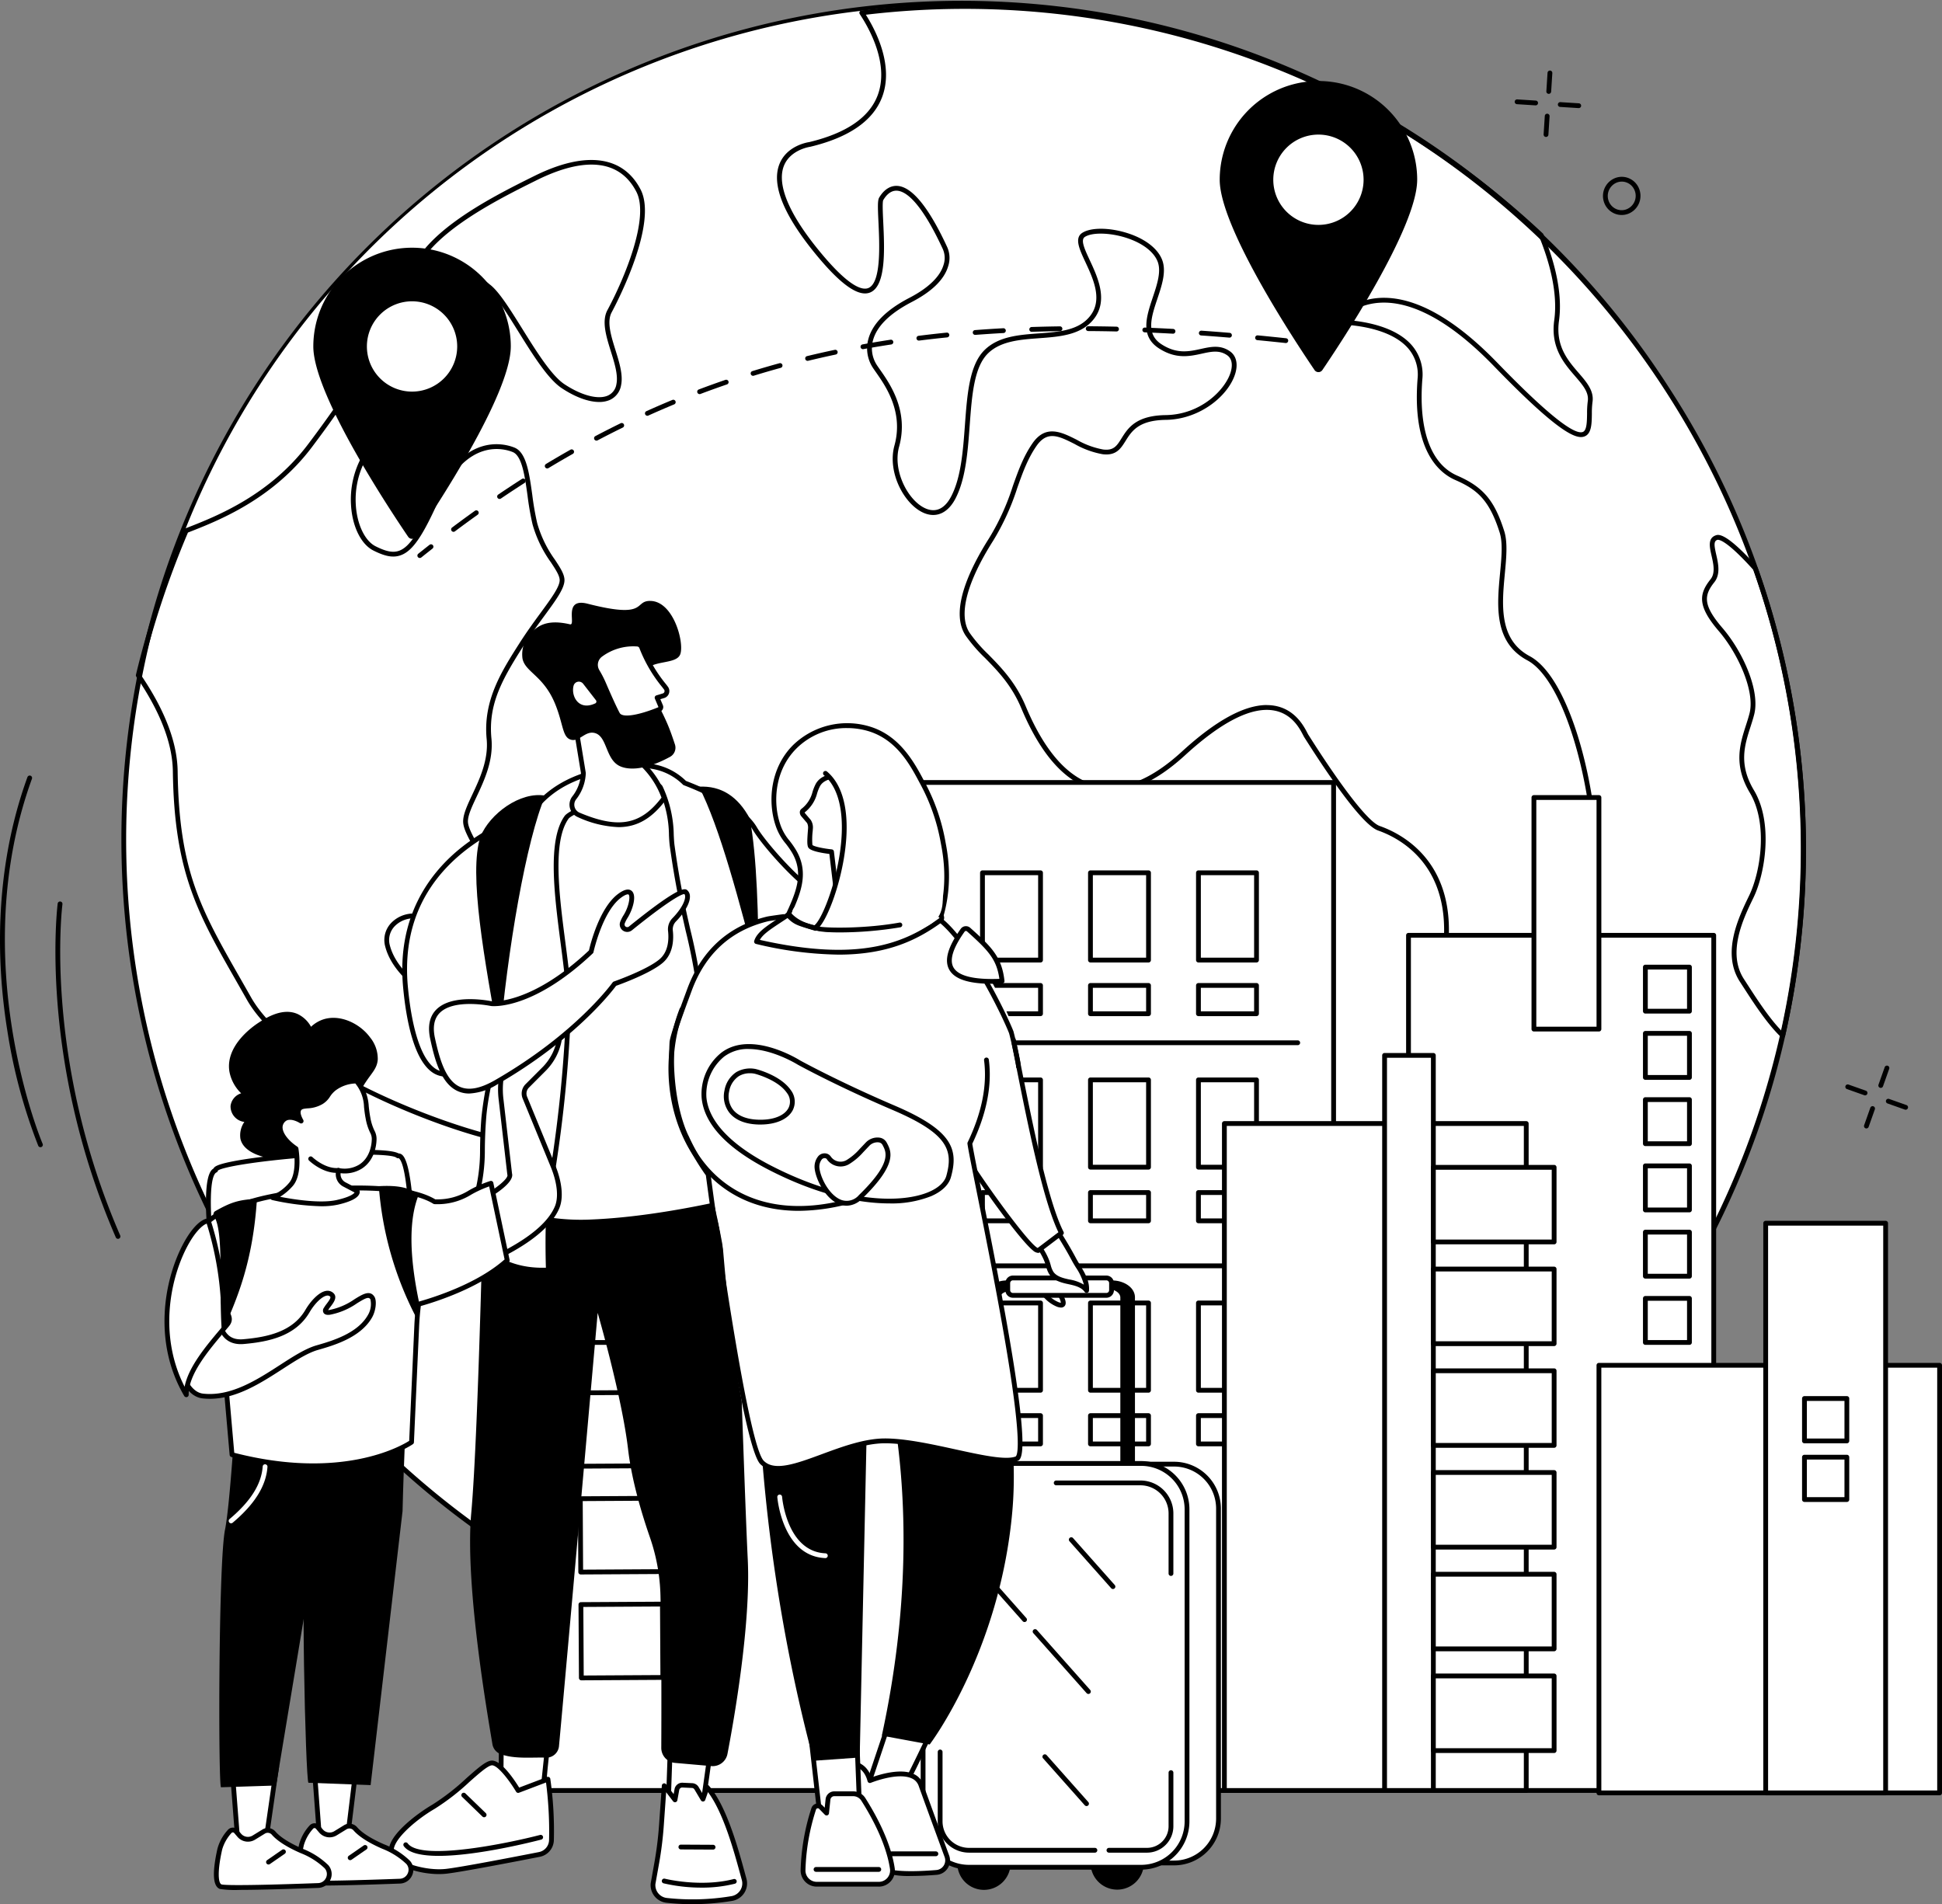 <svg xmlns="http://www.w3.org/2000/svg" xmlns:xlink="http://www.w3.org/1999/xlink" width="510" height="500.053" viewBox="0 0 510 500.053">
  <rect x="0" y="0" width="510" height="500.053" fill="#808080" stroke="none"/>
  <defs>
    <clipPath id="clip-path">
      <rect id="Rectangle_1782" data-name="Rectangle 1782" width="510" height="500.052" fill="none"/>
    </clipPath>
  </defs>
  <g id="Group_20105" data-name="Group 20105" style="mix-blend-mode: darken;isolation: isolate">
    <g id="Group_20104" data-name="Group 20104" clip-path="url(#clip-path)">
      <path id="Path_5089" data-name="Path 5089" d="M524.052,103.784C590.659,206.467,561.974,343.34,459.983,409.5s-238.669,36.552-305.276-66.13S116.784,103.814,218.775,37.654,457.444,1.1,524.052,103.784" transform="translate(-86.329 -1.728)" fill="#fff"/>
      <path id="Path_5090" data-name="Path 5090" d="M442.246,217.308c-2.783,0-6.264-1.26-9.831-3.625-3.645-2.416-7.61-8.782-11.444-14.939-3.114-5-6.055-9.722-8.27-11.339-4.057-2.96-5.6-1.9-8.995.4-.49.333-1.01.688-1.574,1.054a8.313,8.313,0,0,1-8.456.627A2.7,2.7,0,0,1,392,187.31l.63.012-.63-.012c.258-12.988,21.682-23.627,33.193-29.343,13.4-6.652,23.314-5.388,27.931,3.556,4.631,8.973-6.345,29.9-7.611,32.257-1.318,2.453-.141,6.225,1,9.874,1.006,3.22,2.046,6.55,1.481,9.242a5.145,5.145,0,0,1-3.091,3.934,6.974,6.974,0,0,1-2.659.478m-33.777-32.965a8.589,8.589,0,0,1,4.974,2.046c2.412,1.76,5.416,6.583,8.6,11.69,3.588,5.761,7.655,12.29,11.071,14.555,4.41,2.924,8.746,4.084,11.316,3.031a3.892,3.892,0,0,0,2.337-3.028c.5-2.371-.493-5.542-1.451-8.609-1.217-3.9-2.475-7.925-.906-10.845,4.48-8.335,11.122-24.261,7.6-31.082-4.311-8.353-13.389-9.392-26.251-3.006-11.271,5.6-32.25,16.015-32.493,28.239,0,.193.266.633,1.024,1.055a7.151,7.151,0,0,0,7.158-.584c.556-.36,1.068-.71,1.551-1.038,1.975-1.344,3.563-2.425,5.472-2.425" transform="translate(-284.888 -111.743)"/>
      <path id="Path_5091" data-name="Path 5091" d="M568.635,986.617a6.244,6.244,0,0,0,.135,6.843c4.391,6.121,11.938,23.573,9.617,32.216-2.955,11.007,7.142,20.838,10.051,25.563,5.906,9.6,9.648,13.145,23.862,10.341s18.8-5.414,25.494,3.077,30.63,42.539,39.833,49.4,25.829,16.932,31.788,17.879,15.957-2.865,2.223-12.136-20.984-13.124-19.353-24.342,1.338-34.555-1.976-41.5-1.994-13.144.861-16.065,8.5-9.789,9.121-13.4-7.7-7.3-12.621-12.132-7.113-8.219.406-19.514-5.8-20.837-22.2-15.006-29.823,4.374-32.79-3.862-13.763-.162-22.648.789-12.134-4.5-21.221-2.208c-12.283,3.1-18.032,9.7-20.578,14.051" transform="translate(-412.562 -705.176)" fill="#fff"/>
      <path id="Path_5092" data-name="Path 5092" d="M947.832,288.192a6.541,6.541,0,0,1-1.82-.28c-8.821-2.558-24.341-23.739-24.077-40.076.3-18.55-12.013-24.885-17.322-26.748-4.078-1.431-12.6-13.8-19.035-23.919l-.362-.568c-.079-.122-.186-.325-.324-.592-.865-1.675-2.891-5.6-7.636-6.44-5.843-1.042-13.7,2.911-23.35,11.749-8.355,7.655-16.174,10.746-23.232,9.2-7.855-1.725-14.515-8.989-19.794-21.588-2.537-6.054-6.251-9.839-9.528-13.18a39.658,39.658,0,0,1-5.11-5.918c-4.181-6.446,1.082-17.46,6.233-25.565a62.14,62.14,0,0,0,6.187-13.593c1.405-3.969,2.733-7.718,5.149-11.231,3.493-5.081,7.642-2.992,11.655-.973a21.782,21.782,0,0,0,6.925,2.556c2.782.344,3.594-.956,4.826-2.923,1.674-2.674,3.758-6,11.611-6.11,9.341-.129,15.7-6.786,17.048-11.245.36-1.188.718-3.348-.93-4.484-2.055-1.415-4.179-.947-6.638-.407-3.209.705-6.843,1.5-11.334-1.436-4.928-3.227-3.2-8.4-1.525-13.4,1.116-3.34,2.271-6.794,1.236-9.39s-4.06-4.869-8.291-6.215c-4.259-1.354-8.905-1.447-10.807-.213-1.2.775-.042,3.249,1.294,6.113,2.064,4.426,4.891,10.487,1.136,15.36-3.321,4.31-8.988,4.726-14.468,5.128-4.922.362-10.011.735-13.334,3.925-3.733,3.582-4.283,11.056-4.867,18.969-.507,6.879-1.031,13.991-3.721,19.184-1.934,3.735-4.89,5.153-8.115,3.89-5.213-2.043-9.893-10.654-7.925-17.79,2.435-8.835-2.307-15.605-4.855-19.243-.334-.478-.631-.9-.868-1.266a9.273,9.273,0,0,1-1.14-7.4c1.073-4.059,4.708-7.719,10.8-10.88,4.944-2.564,8.039-5.547,8.951-8.627a5.777,5.777,0,0,0-.208-4.228c-5.774-12.437-9.734-15.168-12.042-15.277-1.7-.085-2.889,1.3-3.573,2.466-.258.476-.127,3.253-.011,5.7.337,7.136.8,16.909-3.48,18.58-2.95,1.15-7.4-1.882-13.591-9.277-8.931-10.662-12.364-18.878-10.2-24.422,1.885-4.838,7.308-5.735,7.846-5.812,9.625-2.308,15.645-6.38,17.893-12.1,3.244-8.259-2.155-17.785-4.626-21.5a.629.629,0,0,1,.447-.974,222.394,222.394,0,0,1,178.935,58.57.628.628,0,0,1,.151.22c2.47,6.012,5.186,14.835,4.09,22.728-.922,6.634,2.317,10.382,5.174,13.689,2.1,2.426,4.078,4.719,3.623,7.649a22.941,22.941,0,0,0-.164,3.044c-.03,2.571-.061,5.229-1.889,5.957-2.126.849-6.628-.686-23.844-18.466C912.984,76.378,900.4,82.332,896.009,85.947a.609.609,0,0,0-.2.669.586.586,0,0,0,.529.415c4.549.332,12.828,1.64,17.153,6.667a11.759,11.759,0,0,1,2.727,8.9c-1.026,13.292,2.228,22.274,9.163,25.291,6.793,2.957,9.793,6.5,12.346,14.571.932,2.948.556,6.94.157,11.166-.765,8.111-1.632,17.3,6.532,21.671,13.514,7.227,21.267,51.54,16.249,65.889-2.339,6.689-3.215,14.675-4.062,22.4-.977,8.909-1.9,17.323-5.028,22.445a4.194,4.194,0,0,1-3.743,2.162M875.386,188.149a11.867,11.867,0,0,1,2.09.18c5.358.953,7.666,5.421,8.535,7.1.112.217.2.385.261.485s.2.3.369.577c8.812,13.866,15.515,22.4,18.389,23.406,5.566,1.953,18.477,8.587,18.165,27.958-.252,15.54,14.885,36.444,23.168,38.846,1.9.552,3.253.117,4.136-1.33,2.982-4.882,3.89-13.161,4.851-21.925.855-7.793,1.738-15.851,4.124-22.676s1.878-20.934-1.266-35.105c-3.4-15.32-8.778-26.258-14.387-29.257-8.9-4.762-7.994-14.4-7.192-22.9.387-4.095.752-7.963-.1-10.667-2.721-8.6-5.924-11.3-11.649-13.8-4.322-1.881-11.36-7.831-9.915-26.543a10.544,10.544,0,0,0-2.426-7.983c-4.028-4.682-11.935-5.915-16.291-6.233A1.827,1.827,0,0,1,894.608,87a1.873,1.873,0,0,1,.6-2.022c4.659-3.838,17.951-10.227,40.7,13.264,12.575,12.986,20.132,19.1,22.473,18.171,1.044-.416,1.071-2.746,1.1-4.8a23.852,23.852,0,0,1,.178-3.222c.365-2.354-1.266-4.242-3.331-6.632-2.882-3.336-6.469-7.487-5.469-14.686,1.049-7.56-1.558-16.085-3.956-21.95A220.1,220.1,0,0,0,770.08,6.854c2.738,4.346,7.428,13.578,4.2,21.8-2.41,6.135-8.736,10.466-18.8,12.874-.02,0-.042.009-.063.012-.052.007-5.212.747-6.876,5.036-1.355,3.495-.721,10.347,10,23.146,7.129,8.511,10.555,9.543,12.167,8.912,3.436-1.342,2.963-11.361,2.68-17.347-.18-3.8-.247-5.665.182-6.4,1.214-2.078,2.907-3.173,4.72-3.088,3.865.183,8.273,5.552,13.1,15.959a7,7,0,0,1,.3,5.161c-1.025,3.465-4.248,6.623-9.579,9.387-5.767,2.99-9.188,6.383-10.166,10.084a8.009,8.009,0,0,0,.979,6.393c.23.354.518.765.843,1.229,2.667,3.807,7.631,10.893,5.038,20.3-1.774,6.435,2.533,14.465,7.171,16.283,2.626,1.029,4.887-.11,6.537-3.3,2.572-4.963,3.086-11.945,3.584-18.7.6-8.16,1.17-15.868,5.251-19.785,3.65-3.5,8.97-3.894,14.114-4.272,5.444-.4,10.586-.777,13.563-4.641,3.287-4.266.755-9.7-1.28-14.059-1.584-3.4-2.953-6.331-.838-7.7,2.258-1.465,7.143-1.437,11.875.069,4.591,1.461,7.9,3.994,9.079,6.949,1.206,3.025-.023,6.7-1.212,10.256-1.592,4.759-3.095,9.255,1.02,11.948,4.049,2.651,7.264,1.943,10.374,1.26,2.632-.579,5.117-1.126,7.623.6,1.686,1.161,2.2,3.306,1.421,5.886-1.742,5.741-9.209,12.015-18.236,12.139-7.167.1-8.97,2.979-10.56,5.519-1.27,2.029-2.466,3.95-6.047,3.5a23.044,23.044,0,0,1-7.337-2.681c-4.169-2.1-7.181-3.614-10.051.562-2.322,3.377-3.623,7.049-5,10.938a64.065,64.065,0,0,1-6.312,13.848c-7,11.017-9.217,19.613-6.239,24.2a38.764,38.764,0,0,0,4.953,5.721c3.356,3.421,7.16,7.3,9.79,13.574,5.112,12.2,11.472,19.213,18.9,20.845,6.637,1.456,14.076-1.535,22.111-8.9,8.877-8.133,16.375-12.24,22.332-12.24" transform="translate(-542.691 -2.985)"/>
      <path id="Path_5093" data-name="Path 5093" d="M232.434,535.907c-5.364,0-19.753-3.967-35.081-10.811-11.048-4.934-30.628-15.058-37.624-27.432-.936-1.655-1.841-3.24-2.715-4.772-10.192-17.853-16.344-28.63-16.706-55.17-.1-7.335-3.329-15.695-9.6-24.847a.632.632,0,0,1-.093-.5,240.353,240.353,0,0,1,12.6-38.092.632.632,0,0,1,.35-.34l.525-.2c7.542-2.948,21.58-8.434,31.742-21.926,6.8-9.022,10.487-14.733,12.93-18.512,3.264-5.049,4.364-6.75,7.621-8.223,5.96-2.693,13.125-1.592,15.031,2.312,2.925,5.991-1.4,12.794-12.842,20.218a22.224,22.224,0,0,0-10.221,20.059c.28,5.13,2.365,9.531,5.188,10.951,2.8,1.409,4.593,1.751,6.18,1.183,2.728-.975,5.3-4.842,9.485-14.269,7.666-17.258,18.729-13.689,20.87-12.8,3.075,1.281,3.824,6.659,4.619,12.354a73.774,73.774,0,0,0,1.3,7.47,30.762,30.762,0,0,0,4.667,9.611c1.329,2.022,2.378,3.619,2.488,5.116.162,2.191-2.1,5.286-5.243,9.57-1.694,2.313-3.614,4.935-5.485,7.869-5.668,8.891-9.318,15.392-8.448,24.393.561,5.8-1.91,11.058-3.9,15.282-1.316,2.8-2.452,5.214-2.249,6.867.181,1.48,1.391,3.661,2.672,5.969,2.494,4.495,5.32,9.588,3.238,13.506-2.707,5.093-13.1,7.031-18.518,5.806a6.909,6.909,0,0,0-6.492,1.7,5.221,5.221,0,0,0-1.514,4.835c1.167,5.1,5.736,10.034,13.58,14.661,10.964,6.468,18.669,13.058,22.9,19.586,4.819,7.428,6.434,12.522,4.938,15.572-.859,1.751-2.712,2.756-5.508,2.989-.211.018-.443.026-.694.026M131.909,412.394c6.306,9.27,9.556,17.785,9.659,25.31.358,26.216,6.105,36.285,16.541,54.563.875,1.533,1.781,3.12,2.717,4.776,12.089,21.38,63.533,38.311,72.2,37.582,2.323-.194,3.831-.964,4.481-2.289,1.267-2.582-.37-7.4-4.864-14.332-4.128-6.363-11.694-12.818-22.488-19.186-8.154-4.811-12.921-10.013-14.168-15.465a6.47,6.47,0,0,1,1.851-6.005,8.166,8.166,0,0,1,7.661-2.034c5.606,1.269,14.917-1.009,17.128-5.169,1.761-3.313-.889-8.089-3.228-12.3-1.4-2.524-2.61-4.7-2.821-6.427-.247-2.014.961-4.582,2.359-7.556,1.92-4.085,4.31-9.168,3.782-14.624-.977-10.108,3.911-17.776,8.639-25.191,1.893-2.969,3.825-5.609,5.53-7.937,2.867-3.913,5.131-7,5-8.732-.087-1.171-1.057-2.648-2.285-4.517a31.815,31.815,0,0,1-4.836-10,74.551,74.551,0,0,1-1.322-7.6c-.71-5.094-1.444-10.361-3.855-11.365-1.95-.811-12.044-4.04-19.234,12.147-4.4,9.911-7.074,13.822-10.212,14.943-1.951.7-4.029.337-7.17-1.244-3.263-1.642-5.57-6.356-5.88-12.008a23.471,23.471,0,0,1,10.794-21.185c10.825-7.022,15-13.283,12.4-18.609-1.6-3.269-8.1-4.1-13.381-1.717-2.919,1.32-3.885,2.813-7.082,7.759-2.453,3.794-6.159,9.528-12.982,18.586-10.377,13.777-24.632,19.349-32.29,22.342l-.278.109a239.057,239.057,0,0,0-12.364,37.377" transform="translate(-94.914 -235.17)"/>
      <path id="Path_5094" data-name="Path 5094" d="M1657.007,646.172a.63.63,0,0,1-.436-.175c-3.7-3.552-7.185-8.947-9.983-13.282l-.834-1.291c-4.89-7.539-.309-16.977,2.429-22.616,2.95-6.076,5.049-18.858.185-27-4.37-7.312-2.595-12.837-1.028-17.712.35-1.089.681-2.118.946-3.156,1.483-5.812-3.039-15.737-8.079-21.6-5.7-6.627-5.2-9.782-2.155-13.606,1.3-1.63.745-4.047.259-6.181-.51-2.24-1.037-4.556,1.047-5.329.714-.267,2.615-.973,10.954,8.308a.63.63,0,0,1,.125.211,222.06,222.06,0,0,1,7.186,122.934.629.629,0,0,1-.614.491m-17.213-130.764c-.95.353-.807,1.45-.257,3.868.522,2.29,1.171,5.141-.5,7.245-2.722,3.424-3.061,5.97,2.124,12,5.362,6.237,9.949,16.445,8.344,22.732-.274,1.076-.627,2.171-.967,3.23-1.557,4.846-3.168,9.856.911,16.68,5.1,8.538,2.937,21.871-.133,28.194-2.621,5.4-7.008,14.438-2.5,21.381l.836,1.294c2.556,3.96,5.69,8.817,8.995,12.254a220.777,220.777,0,0,0-7.353-121c-7.32-8.13-9.19-7.988-9.495-7.876" transform="translate(-1188.829 -373.619)"/>
      <path id="Path_5095" data-name="Path 5095" d="M339.1,443.7a223.223,223.223,0,0,1-218-268.74,220.755,220.755,0,0,1,401.68-73.245,222.291,222.291,0,0,1-1.669,245.171A219.548,219.548,0,0,1,339.1,443.7M335.871,1.367a218.208,218.208,0,0,0-213.541,173.85A221.828,221.828,0,0,0,339.283,442.332a217.106,217.106,0,0,0,118.556-35.088c101.537-65.865,130.2-202.618,63.883-304.845A221.375,221.375,0,0,0,335.871,1.367" transform="translate(-84.527 0)"/>
      <path id="Path_5096" data-name="Path 5096" d="M1224.08,103.776c0,12.605-20.09,42.9-24.9,49.976a1.242,1.242,0,0,1-2.055,0c-3.448-5.069-14.723-22.035-20.85-35.89-2.431-5.5-4.052-10.5-4.052-14.084a25.93,25.93,0,1,1,51.861,0" transform="translate(-851.907 -56.574)"/>
      <path id="Path_5097" data-name="Path 5097" d="M1247.436,141.207a11.857,11.857,0,1,1-11.857-11.857,11.857,11.857,0,0,1,11.857,11.857" transform="translate(-889.337 -94.005)" fill="#fff"/>
      <path id="Path_5098" data-name="Path 5098" d="M352.97,263.99c0,12.606-20.09,42.9-24.9,49.977a1.242,1.242,0,0,1-2.055,0c-3.448-5.069-14.723-22.035-20.851-35.891-2.431-5.5-4.052-10.5-4.052-14.085a25.931,25.931,0,0,1,51.862,0" transform="translate(-218.829 -173.009)"/>
      <path id="Path_5099" data-name="Path 5099" d="M376.328,301.421a11.857,11.857,0,1,1-11.857-11.857,11.857,11.857,0,0,1,11.857,11.857" transform="translate(-256.261 -210.44)" fill="#fff"/>
      <path id="Path_5100" data-name="Path 5100" d="M401.785,526.659a.629.629,0,0,1-.395-1.121q1.483-1.188,2.966-2.352a.63.63,0,0,1,.777.991q-1.477,1.159-2.955,2.344a.63.63,0,0,1-.393.138" transform="translate(-291.538 -380.125)"/>
      <path id="Path_5101" data-name="Path 5101" d="M434.194,367.511a.63.63,0,0,1-.378-1.133c1.994-1.5,4.015-2.975,6.007-4.4a.63.63,0,0,1,.732,1.025c-1.983,1.417-4,2.889-5.984,4.379a.627.627,0,0,1-.377.126m12.093-8.631a.63.63,0,0,1-.354-1.151c2.066-1.4,4.158-2.778,6.217-4.1a.63.63,0,1,1,.679,1.061c-2.05,1.313-4.133,2.685-6.19,4.079a.628.628,0,0,1-.353.108m12.513-8.01a.63.63,0,0,1-.326-1.169c2.135-1.287,4.3-2.551,6.431-3.755a.63.63,0,1,1,.62,1.1c-2.122,1.2-4.275,2.455-6.4,3.736a.627.627,0,0,1-.325.09m12.936-7.305a.63.63,0,0,1-.294-1.187c2.205-1.162,4.443-2.3,6.647-3.377a.63.63,0,1,1,.554,1.132c-2.194,1.073-4.419,2.2-6.614,3.36a.627.627,0,0,1-.293.073m13.359-6.532a.63.63,0,0,1-.26-1.2c2.26-1.02,4.561-2.016,6.837-2.96a.63.63,0,0,1,.482,1.164c-2.265.939-4.553,1.929-6.8,2.944a.621.621,0,0,1-.258.056m13.724-5.688a.63.63,0,0,1-.222-1.219c2.309-.873,4.665-1.721,7-2.522a.63.63,0,1,1,.409,1.192c-2.327.8-4.67,1.64-6.967,2.509a.627.627,0,0,1-.223.041m14.043-4.809a.63.63,0,0,1-.185-1.232c2.341-.721,4.744-1.42,7.141-2.078a.63.63,0,0,1,.333,1.214c-2.385.655-4.775,1.351-7.1,2.069a.634.634,0,0,1-.185.028m14.315-3.929a.63.63,0,0,1-.148-1.242c2.386-.578,4.831-1.132,7.263-1.645a.63.63,0,1,1,.261,1.232c-2.421.511-4.853,1.062-7.227,1.637a.62.62,0,0,1-.149.018m14.535-3.07a.63.63,0,0,1-.112-1.25c2.423-.439,4.894-.852,7.344-1.227a.63.63,0,1,1,.191,1.245c-2.438.373-4.9.784-7.31,1.222a.641.641,0,0,1-.113.01m111.055-1.612a.649.649,0,0,1-.068,0c-2.49-.269-4.975-.522-7.385-.753a.63.63,0,1,1,.121-1.253c2.414.231,4.9.485,7.4.755a.63.63,0,0,1-.067,1.256m-96.37-.642a.63.63,0,0,1-.078-1.255c2.426-.306,4.915-.589,7.4-.84a.63.63,0,0,1,.127,1.253c-2.472.25-4.95.531-7.366.836a.71.71,0,0,1-.08,0m81.576-.776-.053,0c-2.492-.207-4.981-.4-7.4-.567a.628.628,0,0,1-.584-.671.641.641,0,0,1,.672-.585c2.425.17,4.921.361,7.418.569a.63.63,0,0,1-.052,1.257m-66.794-.72a.63.63,0,0,1-.048-1.258c2.461-.19,4.96-.354,7.428-.487a.63.63,0,0,1,.068,1.259c-2.458.132-4.948.3-7.4.484l-.049,0m51.969-.312h-.035c-2.5-.137-4.99-.256-7.412-.353a.629.629,0,0,1-.6-.654.613.613,0,0,1,.654-.6c2.43.1,4.93.216,7.431.354a.63.63,0,0,1-.034,1.258m-37.133-.5a.63.63,0,0,1-.02-1.259c2.466-.082,4.969-.139,7.44-.171h.008a.63.63,0,0,1,.008,1.26c-2.462.031-4.957.089-7.414.17h-.022m22.285-.089h-.015c-2.5-.058-4.991-.094-7.417-.108a.63.63,0,0,1,0-1.26h0c2.434.014,4.937.051,7.44.108a.63.63,0,0,1-.015,1.26" transform="translate(-315.091 -227.848)"/>
      <path id="Path_5102" data-name="Path 5102" d="M1265.175,329.849a.581.581,0,0,1-.078,0q-1.882-.234-3.748-.456a.63.63,0,0,1,.149-1.251q1.869.223,3.754.457a.63.63,0,0,1-.077,1.255" transform="translate(-916.278 -238.47)"/>
      <path id="Path_5103" data-name="Path 5103" d="M69.7,954.887a.629.629,0,0,1-.578-.378c-20.386-46.981-15.314-87.287-15.26-87.689a.63.63,0,0,1,1.248.166c-.053.4-5.072,40.379,15.167,87.021a.629.629,0,0,1-.577.88" transform="translate(-38.709 -629.562)"/>
      <path id="Path_5104" data-name="Path 5104" d="M10.62,842.861a.629.629,0,0,1-.578-.381A141.408,141.408,0,0,1,1.951,812.42c-2.673-16.5-3.929-41.473,5.265-66.766a.63.63,0,0,1,1.183.43c-17.423,47.928,2.594,95.424,2.8,95.9a.63.63,0,0,1-.578.879" transform="translate(0 -541.601)"/>
      <path id="Path_5105" data-name="Path 5105" d="M1805.865,1029.994a.63.63,0,0,1-.594-.84l1.619-4.572a.63.63,0,1,1,1.187.421l-1.619,4.572a.629.629,0,0,1-.593.419" transform="translate(-1311.949 -744.307)"/>
      <path id="Path_5106" data-name="Path 5106" d="M1792.065,1068.974a.63.63,0,0,1-.594-.84l1.619-4.573a.63.63,0,1,1,1.187.42l-1.619,4.573a.629.629,0,0,1-.594.419" transform="translate(-1301.921 -772.635)"/>
      <path id="Path_5107" data-name="Path 5107" d="M1778.642,1045.033a.629.629,0,0,1-.21-.036l-4.572-1.619a.63.63,0,0,1,.421-1.187l4.572,1.619a.63.63,0,0,1-.21,1.223" transform="translate(-1288.842 -757.383)"/>
      <path id="Path_5108" data-name="Path 5108" d="M1817.624,1058.835a.632.632,0,0,1-.21-.036l-4.572-1.619a.63.63,0,0,1,.421-1.187l4.572,1.619a.63.63,0,0,1-.21,1.223" transform="translate(-1317.172 -767.413)"/>
      <path id="Path_5109" data-name="Path 5109" d="M1486.793,73.923h-.041a.63.63,0,0,1-.589-.668l.309-4.858a.64.64,0,0,1,.669-.589.631.631,0,0,1,.589.669l-.309,4.858a.63.63,0,0,1-.628.59" transform="translate(-1080.065 -49.278)"/>
      <path id="Path_5110" data-name="Path 5110" d="M1484.16,115.341h-.041a.63.63,0,0,1-.589-.668l.309-4.859a.63.63,0,0,1,1.257.08l-.309,4.859a.63.63,0,0,1-.628.59" transform="translate(-1078.151 -79.378)"/>
      <path id="Path_5111" data-name="Path 5111" d="M1461.3,97.091h-.041l-4.858-.309a.63.63,0,1,1,.08-1.257l4.858.309a.63.63,0,0,1-.039,1.258" transform="translate(-1058.009 -69.42)"/>
      <path id="Path_5112" data-name="Path 5112" d="M1502.719,99.723h-.041l-4.858-.309a.63.63,0,0,1-.589-.669.638.638,0,0,1,.669-.589l4.858.309a.63.63,0,0,1-.039,1.258" transform="translate(-1088.108 -71.334)"/>
      <path id="Path_5113" data-name="Path 5113" d="M1545.487,179.95a4.829,4.829,0,0,1-2.036-.453,4.924,4.924,0,0,1-2.576-2.835,5.053,5.053,0,0,1,2.934-6.425,4.808,4.808,0,0,1,3.742.142,4.926,4.926,0,0,1,2.577,2.835,5.052,5.052,0,0,1-2.934,6.425,4.862,4.862,0,0,1-1.706.312m-1.238-8.534a3.789,3.789,0,0,0-2.189,4.821,3.676,3.676,0,0,0,1.92,2.117,3.564,3.564,0,0,0,2.771.1,3.788,3.788,0,0,0,2.19-4.82,3.674,3.674,0,0,0-1.921-2.117,3.566,3.566,0,0,0-2.771-.1" transform="translate(-1119.61 -123.492)"/>
      <rect id="Rectangle_1757" data-name="Rectangle 1757" width="130.248" height="117.66" transform="translate(143.013 352.539)" fill="#fff"/>
      <path id="Path_5114" data-name="Path 5114" d="M651.944,1406.771H521.7a.63.63,0,0,1-.63-.63V1288.481a.629.629,0,0,1,.63-.63H651.944a.629.629,0,0,1,.63.63v117.661a.629.629,0,0,1-.63.63m-129.618-1.26H651.315v-116.4H522.327Z" transform="translate(-378.684 -935.942)"/>
      <path id="Path_5115" data-name="Path 5115" d="M556.743,1559.937a.63.63,0,0,1-.63-.626L556,1540.045a.629.629,0,0,1,.626-.633l21.4-.123h0a.63.63,0,0,1,.63.626l.111,19.265a.63.63,0,0,1-.626.634l-21.4.124Zm.523-19.269.1,18.006,20.142-.116-.1-18.005Z" transform="translate(-404.073 -1118.674)"/>
      <path id="Path_5116" data-name="Path 5116" d="M556.155,1458.208a.63.63,0,0,1-.63-.626l-.111-19.265a.63.63,0,0,1,.626-.633l21.4-.123h0a.63.63,0,0,1,.63.626l.111,19.265a.63.63,0,0,1-.626.634l-21.4.123Zm.522-19.269.1,18.006,20.142-.116-.1-18.005Z" transform="translate(-403.646 -1044.743)"/>
      <path id="Path_5117" data-name="Path 5117" d="M555.57,1356.479a.63.63,0,0,1-.63-.626l-.111-19.266a.63.63,0,0,1,.626-.633l21.4-.123h0a.63.63,0,0,1,.63.626l.112,19.266a.63.63,0,0,1-.626.633l-21.4.123Zm.522-19.269.1,18.006,20.142-.115-.1-18.006Z" transform="translate(-403.22 -970.812)"/>
      <rect id="Rectangle_1758" data-name="Rectangle 1758" width="80.157" height="224.581" transform="translate(369.895 245.618)" fill="#fff"/>
      <path id="Path_5118" data-name="Path 5118" d="M1432.155,1122.4H1352a.629.629,0,0,1-.629-.63V897.193a.629.629,0,0,1,.629-.63h80.157a.63.63,0,0,1,.63.63v224.581a.629.629,0,0,1-.63.63m-79.527-1.26h78.9V897.823h-78.9Z" transform="translate(-982.104 -651.575)"/>
      <path id="Path_5119" data-name="Path 5119" d="M1591.224,939.954h-11.572a.629.629,0,0,1-.63-.63V927.752a.63.63,0,0,1,.63-.63h11.572a.63.63,0,0,1,.63.63v11.572a.629.629,0,0,1-.63.63m-10.942-1.26h10.312V928.382h-10.312Z" transform="translate(-1147.55 -673.783)"/>
      <path id="Path_5120" data-name="Path 5120" d="M1591.224,1003.63h-11.572a.63.63,0,0,1-.63-.63V991.429a.63.63,0,0,1,.63-.63h11.572a.63.63,0,0,1,.63.63V1003a.63.63,0,0,1-.63.63m-10.942-1.259h10.312V992.059h-10.312Z" transform="translate(-1147.55 -720.06)"/>
      <path id="Path_5121" data-name="Path 5121" d="M1591.224,1067.307h-11.572a.629.629,0,0,1-.63-.63v-11.571a.63.63,0,0,1,.63-.63h11.572a.63.63,0,0,1,.63.63v11.571a.629.629,0,0,1-.63.63m-10.942-1.259h10.312v-10.312h-10.312Z" transform="translate(-1147.55 -766.338)"/>
      <path id="Path_5122" data-name="Path 5122" d="M1591.224,1130.982h-11.572a.629.629,0,0,1-.63-.63v-11.572a.629.629,0,0,1,.63-.63h11.572a.629.629,0,0,1,.63.63v11.572a.629.629,0,0,1-.63.63m-10.942-1.259h10.312v-10.312h-10.312Z" transform="translate(-1147.55 -812.613)"/>
      <path id="Path_5123" data-name="Path 5123" d="M1591.224,1194.659h-11.572a.63.63,0,0,1-.63-.63v-11.571a.63.63,0,0,1,.63-.63h11.572a.63.63,0,0,1,.63.63v11.571a.63.63,0,0,1-.63.63m-10.942-1.26h10.312v-10.312h-10.312Z" transform="translate(-1147.55 -858.89)"/>
      <path id="Path_5124" data-name="Path 5124" d="M1591.224,1258.336h-11.572a.629.629,0,0,1-.63-.63v-11.571a.629.629,0,0,1,.63-.63h11.572a.629.629,0,0,1,.63.63v11.571a.629.629,0,0,1-.63.63m-10.942-1.26h10.312v-10.312h-10.312Z" transform="translate(-1147.55 -905.167)"/>
      <rect id="Rectangle_1759" data-name="Rectangle 1759" width="11.571" height="11.571" transform="translate(432.102 358.367)" fill="#fff"/>
      <rect id="Rectangle_1760" data-name="Rectangle 1760" width="11.571" height="11.571" transform="translate(432.102 375.767)" fill="#fff"/>
      <rect id="Rectangle_1761" data-name="Rectangle 1761" width="11.571" height="11.571" transform="translate(432.102 393.166)" fill="#fff"/>
      <rect id="Rectangle_1762" data-name="Rectangle 1762" width="11.571" height="11.571" transform="translate(432.102 410.566)" fill="#fff"/>
      <rect id="Rectangle_1763" data-name="Rectangle 1763" width="11.571" height="11.571" transform="translate(432.102 427.966)" fill="#fff"/>
      <rect id="Rectangle_1764" data-name="Rectangle 1764" width="17.076" height="60.814" transform="translate(402.828 209.432)" fill="#fff"/>
      <path id="Path_5125" data-name="Path 5125" d="M1489.6,826.207h-17.076a.629.629,0,0,1-.63-.63V764.764a.629.629,0,0,1,.63-.63H1489.6a.629.629,0,0,1,.63.63v60.814a.629.629,0,0,1-.63.63m-16.447-1.26h15.817V765.393h-15.817Z" transform="translate(-1069.693 -555.332)"/>
      <rect id="Rectangle_1765" data-name="Rectangle 1765" width="111.607" height="264.716" transform="translate(238.619 205.483)" fill="#fff"/>
      <path id="Path_5126" data-name="Path 5126" d="M983.187,1015.66H871.58a.629.629,0,0,1-.63-.63V750.314a.629.629,0,0,1,.63-.63H983.187a.63.63,0,0,1,.63.63V1015.03a.63.63,0,0,1-.63.63m-110.977-1.26H982.557V750.943H872.209Z" transform="translate(-632.961 -544.831)"/>
      <path id="Path_5127" data-name="Path 5127" d="M957.8,860.661H942.556a.63.63,0,0,1-.63-.63V837.109a.629.629,0,0,1,.63-.63H957.8a.629.629,0,0,1,.63.63v22.923a.629.629,0,0,1-.63.63M943.186,859.4h13.987V837.739H943.186Z" transform="translate(-684.542 -607.909)"/>
      <path id="Path_5128" data-name="Path 5128" d="M1061.586,860.661H1046.34a.629.629,0,0,1-.63-.63V837.109a.629.629,0,0,1,.63-.63h15.246a.63.63,0,0,1,.63.63v22.923a.63.63,0,0,1-.63.63m-14.617-1.259h13.987V837.739h-13.987Z" transform="translate(-759.967 -607.909)"/>
      <path id="Path_5129" data-name="Path 5129" d="M1165.368,860.661h-15.247a.629.629,0,0,1-.63-.63V837.109a.629.629,0,0,1,.63-.63h15.247a.629.629,0,0,1,.63.63v22.923a.629.629,0,0,1-.63.63m-14.617-1.259h13.988V837.739h-13.988Z" transform="translate(-835.389 -607.909)"/>
      <path id="Path_5130" data-name="Path 5130" d="M957.8,953.431H942.556a.63.63,0,0,1-.63-.63v-7.427a.63.63,0,0,1,.63-.63H957.8a.629.629,0,0,1,.63.63V952.8a.629.629,0,0,1-.63.63m-14.617-1.259h13.987V946H943.186Z" transform="translate(-684.542 -686.59)"/>
      <path id="Path_5131" data-name="Path 5131" d="M1061.586,953.431H1046.34a.629.629,0,0,1-.63-.63v-7.427a.629.629,0,0,1,.63-.63h15.246a.63.63,0,0,1,.63.63V952.8a.63.63,0,0,1-.63.63m-14.617-1.259h13.987V946h-13.987Z" transform="translate(-759.967 -686.59)"/>
      <path id="Path_5132" data-name="Path 5132" d="M1165.368,953.431h-15.247a.629.629,0,0,1-.63-.63v-7.427a.629.629,0,0,1,.63-.63h15.247a.629.629,0,0,1,.63.63V952.8a.629.629,0,0,1-.63.63m-14.617-1.259h13.988V946h-13.988Z" transform="translate(-835.389 -686.59)"/>
      <path id="Path_5133" data-name="Path 5133" d="M957.8,1059.692H942.556a.629.629,0,0,1-.63-.63v-22.923a.63.63,0,0,1,.63-.63H957.8a.629.629,0,0,1,.63.63v22.923a.629.629,0,0,1-.63.63m-14.617-1.26h13.987v-21.664H943.186Z" transform="translate(-684.542 -752.553)"/>
      <path id="Path_5134" data-name="Path 5134" d="M1061.586,1059.692H1046.34a.629.629,0,0,1-.63-.63v-22.923a.629.629,0,0,1,.63-.63h15.246a.63.63,0,0,1,.63.63v22.923a.63.63,0,0,1-.63.63m-14.617-1.26h13.987v-21.664h-13.987Z" transform="translate(-759.967 -752.553)"/>
      <path id="Path_5135" data-name="Path 5135" d="M1165.368,1059.692h-15.247a.629.629,0,0,1-.63-.63v-22.923a.629.629,0,0,1,.63-.63h15.247a.629.629,0,0,1,.63.63v22.923a.629.629,0,0,1-.63.63m-14.617-1.26h13.988v-21.664h-13.988Z" transform="translate(-835.389 -752.553)"/>
      <path id="Path_5136" data-name="Path 5136" d="M957.8,1152.463H942.556a.63.63,0,0,1-.63-.63v-7.427a.629.629,0,0,1,.63-.63H957.8a.629.629,0,0,1,.63.63v7.427a.629.629,0,0,1-.63.63m-14.617-1.259h13.987v-6.168H943.186Z" transform="translate(-684.542 -831.236)"/>
      <path id="Path_5137" data-name="Path 5137" d="M1061.586,1152.463H1046.34a.629.629,0,0,1-.63-.63v-7.427a.629.629,0,0,1,.63-.63h15.246a.63.63,0,0,1,.63.63v7.427a.63.63,0,0,1-.63.63m-14.617-1.259h13.987v-6.168h-13.987Z" transform="translate(-759.967 -831.236)"/>
      <path id="Path_5138" data-name="Path 5138" d="M1165.368,1152.463h-15.247a.629.629,0,0,1-.63-.63v-7.427a.629.629,0,0,1,.63-.63h15.247a.629.629,0,0,1,.63.63v7.427a.629.629,0,0,1-.63.63m-14.617-1.259h13.988v-6.168h-13.988Z" transform="translate(-835.389 -831.236)"/>
      <path id="Path_5139" data-name="Path 5139" d="M996.553,1001.091H902.937a.63.63,0,0,1,0-1.26h93.616a.63.63,0,0,1,0,1.26" transform="translate(-655.749 -726.624)"/>
      <path id="Path_5140" data-name="Path 5140" d="M957.8,1274.09H942.556a.629.629,0,0,1-.63-.63v-22.923a.63.63,0,0,1,.63-.63H957.8a.629.629,0,0,1,.63.63v22.923a.629.629,0,0,1-.63.63m-14.617-1.26h13.987v-21.663H943.186Z" transform="translate(-684.542 -908.367)"/>
      <path id="Path_5141" data-name="Path 5141" d="M1061.586,1274.09H1046.34a.629.629,0,0,1-.63-.63v-22.923a.629.629,0,0,1,.63-.63h15.246a.63.63,0,0,1,.63.63v22.923a.63.63,0,0,1-.63.63m-14.617-1.26h13.987v-21.663h-13.987Z" transform="translate(-759.967 -908.367)"/>
      <path id="Path_5142" data-name="Path 5142" d="M1165.368,1274.09h-15.247a.629.629,0,0,1-.63-.63v-22.923a.629.629,0,0,1,.63-.63h15.247a.629.629,0,0,1,.63.63v22.923a.629.629,0,0,1-.63.63m-14.617-1.26h13.988v-21.663h-13.988Z" transform="translate(-835.389 -908.367)"/>
      <path id="Path_5143" data-name="Path 5143" d="M957.8,1366.859H942.556a.629.629,0,0,1-.63-.63V1358.8a.629.629,0,0,1,.63-.63H957.8a.629.629,0,0,1,.63.63v7.428a.629.629,0,0,1-.63.63m-14.617-1.26h13.987v-6.168H943.186Z" transform="translate(-684.542 -987.048)"/>
      <path id="Path_5144" data-name="Path 5144" d="M1061.586,1366.859H1046.34a.629.629,0,0,1-.63-.63V1358.8a.629.629,0,0,1,.63-.63h15.246a.63.63,0,0,1,.63.63v7.428a.63.63,0,0,1-.63.63m-14.617-1.26h13.987v-6.168h-13.987Z" transform="translate(-759.967 -987.048)"/>
      <path id="Path_5145" data-name="Path 5145" d="M1165.368,1366.859h-15.247a.629.629,0,0,1-.63-.63V1358.8a.629.629,0,0,1,.63-.63h15.247a.629.629,0,0,1,.63.63v7.428a.629.629,0,0,1-.63.63m-14.617-1.26h13.988v-6.168h-13.988Z" transform="translate(-835.389 -987.048)"/>
      <path id="Path_5146" data-name="Path 5146" d="M996.553,1215.49H902.937a.63.63,0,1,1,0-1.26h93.616a.63.63,0,1,1,0,1.26" transform="translate(-655.749 -882.438)"/>
      <rect id="Rectangle_1766" data-name="Rectangle 1766" width="15.247" height="22.923" transform="translate(258.013 400.755)" fill="#fff"/>
      <rect id="Rectangle_1767" data-name="Rectangle 1767" width="15.247" height="22.923" transform="translate(286.372 400.755)" fill="#fff"/>
      <rect id="Rectangle_1768" data-name="Rectangle 1768" width="15.247" height="22.923" transform="translate(314.732 400.755)" fill="#fff"/>
      <rect id="Rectangle_1769" data-name="Rectangle 1769" width="15.247" height="7.427" transform="translate(258.013 430.339)" fill="#fff"/>
      <rect id="Rectangle_1770" data-name="Rectangle 1770" width="15.247" height="7.427" transform="translate(286.372 430.339)" fill="#fff"/>
      <rect id="Rectangle_1771" data-name="Rectangle 1771" width="15.247" height="7.427" transform="translate(314.732 430.339)" fill="#fff"/>
      <path id="Path_5147" data-name="Path 5147" d="M996.553,1429.886H902.937a.63.63,0,1,1,0-1.26h93.616a.63.63,0,1,1,0,1.26" transform="translate(-655.749 -1038.25)" fill="#fff"/>
      <rect id="Rectangle_1772" data-name="Rectangle 1772" width="89.466" height="112.291" transform="translate(419.904 358.536)" fill="#fff"/>
      <path id="Path_5148" data-name="Path 5148" d="M1624.48,1423.351h-89.466a.63.63,0,0,1-.63-.63V1310.431a.63.63,0,0,1,.63-.63h89.466a.629.629,0,0,1,.63.63v112.291a.629.629,0,0,1-.63.63m-88.836-1.26h88.206V1311.06h-88.206Z" transform="translate(-1115.109 -951.894)"/>
      <rect id="Rectangle_1773" data-name="Rectangle 1773" width="31.494" height="149.602" transform="translate(463.7 321.225)" fill="#fff"/>
      <path id="Path_5149" data-name="Path 5149" d="M1726.782,1324.117h-31.495a.63.63,0,0,1-.63-.63v-149.6a.629.629,0,0,1,.63-.63h31.495a.63.63,0,0,1,.63.63v149.6a.63.63,0,0,1-.63.63m-30.865-1.26h30.235V1174.514h-30.235Z" transform="translate(-1231.588 -852.66)"/>
      <path id="Path_5150" data-name="Path 5150" d="M1743.68,1410.482h-11.133a.629.629,0,0,1-.63-.63V1398.72a.63.63,0,0,1,.63-.63h11.133a.63.63,0,0,1,.63.63v11.133a.629.629,0,0,1-.63.63m-10.5-1.259h9.873v-9.873h-9.873Z" transform="translate(-1258.667 -1016.058)"/>
      <path id="Path_5151" data-name="Path 5151" d="M1743.68,1354.12h-11.133a.629.629,0,0,1-.63-.63v-11.133a.629.629,0,0,1,.63-.63h11.133a.629.629,0,0,1,.63.63v11.133a.629.629,0,0,1-.63.63m-10.5-1.259h9.873v-9.873h-9.873Z" transform="translate(-1258.667 -975.097)"/>
      <rect id="Rectangle_1774" data-name="Rectangle 1774" width="79.274" height="175.152" transform="translate(321.542 295.047)" fill="#fff"/>
      <path id="Path_5152" data-name="Path 5152" d="M1254.32,1253.866h-79.274a.629.629,0,0,1-.63-.63V1078.084a.629.629,0,0,1,.63-.63h79.274a.629.629,0,0,1,.63.63v175.152a.63.63,0,0,1-.63.63m-78.644-1.26h78.014V1078.714h-78.014Z" transform="translate(-853.504 -783.037)"/>
      <rect id="Rectangle_1775" data-name="Rectangle 1775" width="12.807" height="193.045" transform="translate(363.614 277.154)" fill="#fff"/>
      <path id="Path_5153" data-name="Path 5153" d="M1341.818,1206.277h-12.807a.63.63,0,0,1-.63-.63V1012.6a.63.63,0,0,1,.63-.63h12.807a.63.63,0,0,1,.63.63v193.045a.63.63,0,0,1-.63.63m-12.177-1.26h11.548V1013.232h-11.548Z" transform="translate(-965.397 -735.448)"/>
      <rect id="Rectangle_1776" data-name="Rectangle 1776" width="31.713" height="19.595" transform="translate(376.421 306.55)" fill="#fff"/>
      <path id="Path_5154" data-name="Path 5154" d="M1407.6,1140.4h-31.714a.629.629,0,0,1-.63-.63v-19.595a.629.629,0,0,1,.63-.63H1407.6a.63.63,0,0,1,.63.63v19.595a.629.629,0,0,1-.63.63m-31.084-1.259h30.454v-18.335h-30.454Z" transform="translate(-999.461 -813.629)"/>
      <rect id="Rectangle_1777" data-name="Rectangle 1777" width="31.713" height="19.595" transform="translate(376.421 333.264)" fill="#fff"/>
      <path id="Path_5155" data-name="Path 5155" d="M1407.6,1238.168h-31.714a.629.629,0,0,1-.63-.63v-19.594a.629.629,0,0,1,.63-.63H1407.6a.63.63,0,0,1,.63.63v19.594a.63.63,0,0,1-.63.63m-31.084-1.259h30.454v-18.335h-30.454Z" transform="translate(-999.461 -884.68)"/>
      <rect id="Rectangle_1778" data-name="Rectangle 1778" width="31.713" height="19.595" transform="translate(376.421 359.978)" fill="#fff"/>
      <path id="Path_5156" data-name="Path 5156" d="M1407.6,1335.933h-31.714a.629.629,0,0,1-.63-.63v-19.594a.629.629,0,0,1,.63-.63H1407.6a.63.63,0,0,1,.63.63V1335.3a.63.63,0,0,1-.63.63m-31.084-1.259h30.454v-18.335h-30.454Z" transform="translate(-999.461 -955.73)"/>
      <rect id="Rectangle_1779" data-name="Rectangle 1779" width="31.713" height="19.595" transform="translate(376.421 386.693)" fill="#fff"/>
      <path id="Path_5157" data-name="Path 5157" d="M1407.6,1433.7h-31.714a.629.629,0,0,1-.63-.629v-19.595a.629.629,0,0,1,.63-.63H1407.6a.63.63,0,0,1,.63.63v19.595a.629.629,0,0,1-.63.629m-31.084-1.259h30.454V1414.1h-30.454Z" transform="translate(-999.461 -1026.779)"/>
      <rect id="Rectangle_1780" data-name="Rectangle 1780" width="31.713" height="19.595" transform="translate(376.421 413.407)" fill="#fff"/>
      <path id="Path_5158" data-name="Path 5158" d="M1407.6,1531.461h-31.714a.629.629,0,0,1-.63-.63v-19.594a.629.629,0,0,1,.63-.63H1407.6a.63.63,0,0,1,.63.63v19.594a.63.63,0,0,1-.63.63m-31.084-1.26h30.454v-18.335h-30.454Z" transform="translate(-999.461 -1097.83)"/>
      <rect id="Rectangle_1781" data-name="Rectangle 1781" width="31.713" height="19.595" transform="translate(376.421 440.121)" fill="#fff"/>
      <path id="Path_5159" data-name="Path 5159" d="M1407.6,1629.226h-31.714a.629.629,0,0,1-.63-.63V1609a.629.629,0,0,1,.63-.63H1407.6a.63.63,0,0,1,.63.63V1628.6a.63.63,0,0,1-.63.63m-31.084-1.259h30.454v-18.335h-30.454Z" transform="translate(-999.461 -1168.88)"/>
      <path id="Path_5160" data-name="Path 5160" d="M652.975,1683.524,651.11,1696.8l-9.047.741.553-15.8Z" transform="translate(-466.618 -1222.201)" fill="#fff"/>
      <path id="Path_5161" data-name="Path 5161" d="M640.389,1696.5a.629.629,0,0,1-.629-.652l.553-15.8a.63.63,0,0,1,.736-.6l10.359,1.782a.63.63,0,0,1,.517.708l-1.865,13.276a.63.63,0,0,1-.572.541l-9.047.74-.052,0m1.157-15.686-.5,14.371,7.839-.642,1.711-12.172Z" transform="translate(-464.943 -1220.528)"/>
      <path id="Path_5162" data-name="Path 5162" d="M631.155,1745.845a62.978,62.978,0,0,0,17.132-.48,4.03,4.03,0,0,0,3.244-5.038c-1.771-6.426-4.854-18.628-9.72-24.187l-1.084,3.118-1.7-2.86a1.431,1.431,0,0,0-1.09-.694l-2.525-.115a1.431,1.431,0,0,0-1.548,1.169l-.489,2.692-2.839-3.7-.733,10.394a93.725,93.725,0,0,1-1.223,9.855l-.969,5.435a4.02,4.02,0,0,0,3.539,4.416" transform="translate(-456.102 -1246.794)" fill="#fff"/>
      <path id="Path_5163" data-name="Path 5163" d="M636.253,1745.168a61.48,61.48,0,0,1-6.845-.375,4.664,4.664,0,0,1-4.095-5.108l.976-5.48a93.623,93.623,0,0,0,1.214-9.789l.733-10.395a.63.63,0,0,1,1.128-.339l1.973,2.575.234-1.293a2.062,2.062,0,0,1,2.231-1.683l2.49.112a2.084,2.084,0,0,1,1.6,1l1,1.695.639-1.837a.629.629,0,0,1,1.069-.208c4.629,5.289,7.661,16.4,9.472,23.043l.381,1.392a4.644,4.644,0,0,1-.562,3.727,4.7,4.7,0,0,1-3.186,2.1,63.837,63.837,0,0,1-10.462.86m-6.877-29.4-.616,8.736a94.736,94.736,0,0,1-1.23,9.922l-.969,5.434a3.392,3.392,0,0,0,2.989,3.679,62.083,62.083,0,0,0,16.959-.475,3.438,3.438,0,0,0,2.331-1.535,3.338,3.338,0,0,0,.41-2.714l-.382-1.395c-1.687-6.187-4.452-16.321-8.507-21.686l-.713,2.05a.63.63,0,0,1-1.137.115l-1.7-2.86a.806.806,0,0,0-.611-.389l-2.49-.112a.813.813,0,0,0-.9.652l-.489,2.692a.63.63,0,0,1-1.12.271Z" transform="translate(-454.427 -1245.116)"/>
      <path id="Path_5164" data-name="Path 5164" d="M646.434,1807.774a44.051,44.051,0,0,1-10-1.131.63.63,0,0,1,.312-1.22c.093.024,9.385,2.347,18.127.1a.63.63,0,0,1,.314,1.22,35.389,35.389,0,0,1-8.75,1.033" transform="translate(-462.18 -1312.071)"/>
      <path id="Path_5165" data-name="Path 5165" d="M661.161,1774.069h0l-8.455-.045a.63.63,0,0,1,0-1.26h0l8.455.045a.63.63,0,0,1,0,1.26" transform="translate(-473.895 -1288.352)"/>
      <path id="Path_5166" data-name="Path 5166" d="M494.234,1655.715l-2.031,19.4-10.841-.379.177-19.463Z" transform="translate(-349.829 -1202.963)" fill="#fff"/>
      <path id="Path_5167" data-name="Path 5167" d="M490.528,1674.065H490.5l-10.841-.379a.629.629,0,0,1-.608-.635l.177-19.463a.63.63,0,0,1,.652-.624l12.7.445a.629.629,0,0,1,.6.7l-2.031,19.4a.629.629,0,0,1-.625.564m-10.207-1.617,9.641.337,1.9-18.142-11.375-.4Z" transform="translate(-348.153 -1201.286)"/>
      <path id="Path_5168" data-name="Path 5168" d="M418.108,1714.535a3.916,3.916,0,0,1-3.157,3.766c-6.283,1.233-20.436,3.971-24.462,4.427-5.225.592-12.8-1.51-14.2-4.36-1.808-3.679,6.51-10.084,10.825-12.578,6.409-3.7,12.707-11.248,15.245-11.509s7,7.235,7,7.235l7.823-2.968a95.5,95.5,0,0,1,.924,15.988" transform="translate(-273.285 -1231.31)" fill="#fff"/>
      <path id="Path_5169" data-name="Path 5169" d="M386.91,1721.784c-5.133,0-11.445-1.937-12.858-4.813-2.188-4.451,7.507-11.339,11.075-13.4a59.194,59.194,0,0,0,8.952-6.954c2.943-2.6,5.07-4.484,6.543-4.635,2.572-.266,6.133,5.146,7.33,7.086l7.333-2.782a.63.63,0,0,1,.845.484,97.248,97.248,0,0,1,.933,16.1,4.57,4.57,0,0,1-3.666,4.371c-6.015,1.18-20.445,3.974-24.513,4.434a17.684,17.684,0,0,1-1.974.105m13.922-28.555a.71.71,0,0,0-.081,0c-1.071.11-3.386,2.157-5.837,4.326a60.122,60.122,0,0,1-9.157,7.1c-5.2,3.008-11.965,8.925-10.574,11.755,1.207,2.457,8.434,4.593,13.561,4.012,4.023-.456,18.412-3.242,24.412-4.419a3.3,3.3,0,0,0,2.648-3.161,100.266,100.266,0,0,0-.8-15.109l-7.091,2.69a.628.628,0,0,1-.764-.266c-1.736-2.915-4.807-6.934-6.312-6.934" transform="translate(-271.61 -1229.635)"/>
      <path id="Path_5170" data-name="Path 5170" d="M397.042,1768.89c-4.272,0-7.738-.66-9.128-2.494a.63.63,0,1,1,1-.76c3.531,4.658,26.289-.04,34.759-2.243a.63.63,0,0,1,.317,1.219c-2.249.586-16.851,4.279-26.953,4.279" transform="translate(-281.823 -1281.527)"/>
      <path id="Path_5171" data-name="Path 5171" d="M449.406,1729.37a.629.629,0,0,1-.438-.177l-5.34-5.167a.63.63,0,1,1,.876-.905l5.34,5.167a.63.63,0,0,1-.438,1.082" transform="translate(-322.266 -1252.145)"/>
      <path id="Path_5172" data-name="Path 5172" d="M521.192,1118.234s2.5,79.7,3.525,100.75c.823,16.927-3.576,41.927-5.329,51.064a3.956,3.956,0,0,1-4.232,3.2l-9.537-.836a3.955,3.955,0,0,1-3.611-3.958c.037-7.966.086-27.244-.214-39.895a50.339,50.339,0,0,0-2.763-15.359c-2.035-5.847-4.772-14.817-5.74-23.123-1.613-13.844-7.988-35.844-7.988-35.844s-8.324,94-10.159,113.774a3.339,3.339,0,0,1-3.467,3.027c-3.519-.144-8.342.448-11.938-.969a3.339,3.339,0,0,1-2.078-2.564c-1.274-7.73-7.269-41.877-5.554-60.772,1.951-21.5,3.428-92.912,3.428-92.912Z" transform="translate(-328.344 -809.462)"/>
      <path id="Path_5173" data-name="Path 5173" d="M557.42,845.748S532,853.182,509.1,854.157c-13.522.575-22.585-3.435-22.585-3.435l12.9-104.605s.707-8.2,15.059-12.012c7.707-2.047,13.555,6.852,13.555,6.852Z" transform="translate(-353.575 -533.286)" fill="#fff"/>
      <path id="Path_5174" data-name="Path 5174" d="M504.74,853.157c-11.99,0-19.8-3.391-20.152-3.547a.628.628,0,0,1-.37-.653l12.9-104.6c.028-.33.911-8.664,15.522-12.544,8.054-2.137,13.994,6.736,14.243,7.115a.611.611,0,0,1,.08.175L556.352,843.89a.63.63,0,0,1-.43.775c-.254.074-25.755,7.468-48.467,8.434q-1.39.059-2.716.058m-19.213-4.524A56.228,56.228,0,0,0,507.4,851.84c20.631-.878,43.6-7.1,47.569-8.215L525.778,739.539c-.588-.845-6.014-8.324-12.814-6.513-13.765,3.656-14.587,11.38-14.594,11.457Z" transform="translate(-351.901 -531.599)"/>
      <path id="Path_5175" data-name="Path 5175" d="M421.91,748.582c6.431-9.217,16.745-12,28.8-12.736a15.592,15.592,0,0,1,11.736,4.522c6.155,2.369,15.326,6.634,18.417,11.945,2.836,4.874,16.427,19.938,19.849,17.892,9.776-5.845,28.978-.185,18.854,14.539-10.186,14.815-28.287,10.006-38.448,6.323.551,2.018,1.143,4.037,1.764,5.941,3.215,9.861,6.01,66.82,6.01,66.82-4.287,3-14.849,9.192-14.849,9.192-8.613-39.986-4.949-43.132-6.717-68.234-1.481-21.031-4.991-25.123-8.156-47.912-.478-3.442.192-8.523-3.117-15.406-1.194-2.484-23.018,5.706-24.6,7.908-6.716,9.344.97,37.216.537,49.8a356.315,356.315,0,0,1-4.119,42.628c-1.9,9.546-1.214,26.469-1.214,26.469-8.374.392-13.659-2.481-17.405-5.982a9.345,9.345,0,0,1-2.593-9.184l1.222-4.694a45.131,45.131,0,0,0,1.461-11.284c0-2.315.086-5.315.354-8.8.643-8.36,3.868-18.5,3.868-18.5s-2.62,3.089-11.409,6.519-11.966-11.22-13.01-22.263c-3.419-36.17,32.769-45.5,32.769-45.5" transform="translate(-282.641 -534.753)" fill="#fff"/>
      <path id="Path_5176" data-name="Path 5176" d="M472.373,871.974a.631.631,0,0,1-.616-.5c-6-27.839-6.057-38.032-6.127-49.836-.032-5.33-.065-10.842-.6-18.487a145.864,145.864,0,0,0-3.977-25.609c-1.3-5.735-2.782-12.236-4.174-22.261-.119-.856-.169-1.815-.222-2.83a29.525,29.525,0,0,0-2.839-12.388,2.165,2.165,0,0,0-.835-.109,8.492,8.492,0,0,0-.921.057c-6.086.674-20.7,6.565-21.767,8.053-4.3,5.981-2.454,20.145-.826,32.642.838,6.428,1.629,12.5,1.48,16.807a356.783,356.783,0,0,1-4.13,42.729c-1.859,9.365-1.209,26.152-1.2,26.321a.63.63,0,0,1-.6.654c-7.228.335-13.073-1.674-17.865-6.151a9.95,9.95,0,0,1-2.772-9.8l1.221-4.694a44.552,44.552,0,0,0,1.441-11.127c.005-2.868.125-5.845.356-8.846a92.882,92.882,0,0,1,3.276-16.557,42.076,42.076,0,0,1-9.961,5.208,6.338,6.338,0,0,1-5.894-.36c-5.135-3.165-7.169-13.944-7.971-22.43-1.794-18.965,7.35-30.514,15.337-36.863a53.532,53.532,0,0,1,17.675-9.24c7.263-10.225,19.378-12.222,29.141-12.816a16.167,16.167,0,0,1,12.111,4.605c6.819,2.635,15.54,6.874,18.625,12.174,2.433,4.181,13.336,16.488,17.987,17.688a1.426,1.426,0,0,0,1-.021c6.3-3.768,16.031-2.951,20.408,1.713,1.88,2,4.289,6.451-.712,13.724-7.53,10.953-19.979,13.237-38.037,6.965.483,1.718.964,3.311,1.432,4.747,3.2,9.829,5.927,64.656,6.041,66.985a.629.629,0,0,1-.268.547c-4.258,2.981-14.785,9.157-14.891,9.219a.624.624,0,0,1-.319.087M452.991,738.7c.162,0,.312.006.451.018a1.685,1.685,0,0,1,1.509.8,31.016,31.016,0,0,1,2.962,12.87c.054,1.03.1,1.92.212,2.723,1.385,9.972,2.856,16.445,4.155,22.155a146.98,146.98,0,0,1,4.005,25.8c.541,7.686.574,13.218.606,18.568.07,11.612.129,21.655,5.916,48.724,2.424-1.431,10.087-5.988,13.77-8.524-.242-4.8-2.94-57.037-5.963-66.307-.579-1.776-1.175-3.784-1.773-5.97a.63.63,0,0,1,.823-.758c18.061,6.547,30.4,4.554,37.714-6.088,3.384-4.922,3.672-9.123.831-12.149-3.942-4.2-13.1-4.927-18.843-1.493a2.509,2.509,0,0,1-1.956.159c-5.016-1.294-16.184-13.847-18.76-18.274-3.071-5.277-12.658-9.58-18.1-11.675a.628.628,0,0,1-.2-.123,14.979,14.979,0,0,0-11.272-4.358c-14.361.874-22.83,4.6-28.317,12.468a.634.634,0,0,1-.359.25,52.788,52.788,0,0,0-17.467,9.094c-11.237,8.951-16.228,20.973-14.833,35.732,1.1,11.592,3.716,19.219,7.378,21.476a5.076,5.076,0,0,0,4.776.259c8.481-3.31,11.133-6.312,11.159-6.342a.63.63,0,0,1,1.079.6c-.032.1-3.21,10.173-3.84,18.362-.229,2.969-.347,5.914-.352,8.751a45.827,45.827,0,0,1-1.482,11.442l-1.221,4.694a8.694,8.694,0,0,0,2.413,8.566c4.393,4.1,9.731,6.027,16.325,5.836-.1-3.171-.433-17.521,1.247-25.985a355.523,355.523,0,0,0,4.107-42.528c.145-4.2-.64-10.226-1.471-16.6-1.659-12.728-3.538-27.154,1.051-33.54,1.585-2.2,18.423-8.633,23.72-8.633m-32.747,8.206h0Z" transform="translate(-280.975 -533.077)"/>
      <path id="Path_5177" data-name="Path 5177" d="M463.782,829.487c2.028-24.51,7.073-53.766,12.05-65.226-6.608-1.181-14.615,4.792-17.027,10.74-3.21,9.625,1.08,32.4,4.977,54.486" transform="translate(-332.618 -555.315)"/>
      <path id="Path_5178" data-name="Path 5178" d="M687.457,805.745c-.1-16.111-.472-31.311-2.358-41.388-3.107-5.8-7.515-8.69-13.359-8.383,5.453,10.539,10.589,30.031,15.717,49.771" transform="translate(-488.185 -549.386)"/>
      <path id="Path_5179" data-name="Path 5179" d="M561.987,669.9l3.083,11.627a22.706,22.706,0,0,1,7.364,10.327c-5.98,8.036-12.457,8.645-22.45,4.419a2.911,2.911,0,0,1-1.213-4.417,11.41,11.41,0,0,0,2.446-6.555l-3.563-21.691Z" transform="translate(-398.006 -482.279)" fill="#fff"/>
      <path id="Path_5180" data-name="Path 5180" d="M558.742,697.81a28,28,0,0,1-10.678-2.632,3.541,3.541,0,0,1-1.474-5.372,10.631,10.631,0,0,0,2.322-6.133l-3.554-21.635a.629.629,0,0,1,.874-.679l14.333,6.289a.631.631,0,0,1,.356.416l3.029,11.421A23.163,23.163,0,0,1,571.363,690a.629.629,0,0,1-.1.558c-3.642,4.894-7.525,7.255-12.523,7.255m-11.953-34.831,3.375,20.546a.6.6,0,0,1,.009.111,11.834,11.834,0,0,1-2.571,6.922,2.28,2.28,0,0,0,.953,3.46c10.17,4.3,16.032,3.237,21.5-3.951a22.333,22.333,0,0,0-7.042-9.714.629.629,0,0,1-.227-.339l-3.005-11.334Z" transform="translate(-396.332 -480.602)"/>
      <path id="Path_5181" data-name="Path 5181" d="M535.42,577.506c-4.42-.036-.455,4.835-16.445.738-6.556-1.68-2.929,5.81-4.638,5.408-6.312-1.483-8.485.7-9.874,1.846a8.165,8.165,0,0,0-2.6,7.115c.679,3.613,5.565,4.479,8.616,12.033,2.143,5.306,1.844,8.609,4.058,9.289,2.238.688,3.718-2.328,6.219-1.76,3.238.734,2.878,6.266,6.1,8.394,2.031,1.342,6.625,1.785,13.761-2.114a2.732,2.732,0,0,0,1.286-3.252c-.529-1.6-1.208-3.626-2.019-5.5-3.866-8.95-7.231-10.852-6.165-13.272,1.633-3.709,8.618-1.972,9.611-5,1.031-3.146-1.86-13.872-7.911-13.921" transform="translate(-364.654 -419.701)"/>
      <path id="Path_5182" data-name="Path 5182" d="M572.772,626.056a27.234,27.234,0,0,1,1.718,3.35c.927,2.163,2.546,5.864,3.611,7.868,1.321,2.485,8.667-.278,10.944-1.208a.685.685,0,0,0,.356-.935l-.915-2.159,1.8-.553a1.352,1.352,0,0,0,.543-.434,1.294,1.294,0,0,0-.02-1.531c-1.711-2.266-4.739-5.987-6.377-10.691a1.286,1.286,0,0,0-1.1-.862,14.31,14.31,0,0,0-9.7,2.8,3.311,3.311,0,0,0-.858,4.356" transform="translate(-415.917 -449.753)" fill="#fff"/>
      <path id="Path_5183" data-name="Path 5183" d="M578.93,637.234c-1.416,0-2.549-.365-3.065-1.335-1.089-2.049-2.744-5.839-3.634-7.916a26.687,26.687,0,0,0-1.679-3.273,3.934,3.934,0,0,1,1.018-5.185A15.027,15.027,0,0,1,581.7,616.6a1.917,1.917,0,0,1,1.646,1.284,36.138,36.138,0,0,0,5.8,9.883l.482.634a1.922,1.922,0,0,1,.033,2.273,1.985,1.985,0,0,1-.792.643.682.682,0,0,1-.081.031l-1.137.348.642,1.516a1.3,1.3,0,0,1,.033,1.016,1.32,1.32,0,0,1-.73.747c-2.439,1-6.045,2.255-8.674,2.255m-7.3-13.174a27.878,27.878,0,0,1,1.758,3.428c.882,2.058,2.522,5.812,3.589,7.82.692,1.3,4.772.7,10.15-1.495,0-.01.018-.1.013-.107l-.915-2.159a.63.63,0,0,1,.4-.848l1.758-.539a.7.7,0,0,0,.258-.209.666.666,0,0,0-.007-.788l-.478-.629a37.2,37.2,0,0,1-5.991-10.233.659.659,0,0,0-.563-.443,13.763,13.763,0,0,0-9.27,2.674,2.677,2.677,0,0,0-.7,3.528" transform="translate(-414.236 -448.081)"/>
      <path id="Path_5184" data-name="Path 5184" d="M556.547,660.81c-4.423,2.059-6.409-2.058-5.652-4.7a1.427,1.427,0,0,1,2.5-.456l3.363,4.331a.545.545,0,0,1-.207.829" transform="translate(-400.247 -476.088)" fill="#fff"/>
      <path id="Path_5185" data-name="Path 5185" d="M1007.463,1237.91a9.043,9.043,0,0,0-.666-1.082c-.478-.653-1.341-1.936-2.224-2.026a1.579,1.579,0,0,0-1.433,2.577,8.768,8.768,0,0,0,3.358,2.536c2.037.772,1.621-.753.965-2.005" transform="translate(-728.764 -897.381)" fill="#fff"/>
      <path id="Path_5186" data-name="Path 5186" d="M1005.719,1239.079a3.283,3.283,0,0,1-1.123-.25,9.317,9.317,0,0,1-3.632-2.739,2.209,2.209,0,0,1,1.995-3.59c1.1.112,1.976,1.325,2.557,2.127l.111.154a9.582,9.582,0,0,1,.716,1.162c.69,1.317.794,2.218.318,2.755a1.208,1.208,0,0,1-.942.382m-3.016-5.334a.949.949,0,0,0-.86.48.973.973,0,0,0,.116,1.091,8.173,8.173,0,0,0,3.084,2.334,2.2,2.2,0,0,0,.651.167,3.521,3.521,0,0,0-.467-1.292,8.472,8.472,0,0,0-.616-1l-.116-.159c-.366-.506-1.128-1.557-1.664-1.612-.043,0-.085-.007-.127-.007" transform="translate(-727.086 -895.705)"/>
      <path id="Path_5187" data-name="Path 5187" d="M1048.114,1771.784a7,7,0,1,0,7-7,7,7,0,0,0-7,7" transform="translate(-761.714 -1282.552)"/>
      <path id="Path_5188" data-name="Path 5188" d="M920.018,1772.005a7,7,0,1,0,7-7,7,7,0,0,0-7,7" transform="translate(-668.621 -1282.713)"/>
      <path id="Path_5189" data-name="Path 5189" d="M982.968,1283.27v-48.207c0-1.293-1.63-2.2-3.161-2.2l-25.142.435c-1.951,0-3.487.762-3.487,2.409v47.563h-3.46s.171-.2.171-.265v-47.97c0-2.616,2.122-4.455,5.221-4.455h27.7c3.1,0,6,1.839,6,4.455v47.97a.856.856,0,0,1-.138.265Z" transform="translate(-688.751 -894.321)"/>
      <path id="Path_5190" data-name="Path 5190" d="M902.979,1511.844h53.143a11.651,11.651,0,0,0,11.651-11.651v-81.433a11.651,11.651,0,0,0-11.651-11.651H902.979a11.651,11.651,0,0,0-11.651,11.651v81.433a11.651,11.651,0,0,0,11.651,11.651" transform="translate(-647.77 -1022.612)" fill="#fff"/>
      <path id="Path_5191" data-name="Path 5191" d="M954.447,1510.8H901.3a12.3,12.3,0,0,1-12.281-12.281v-81.433A12.3,12.3,0,0,1,901.3,1404.8h53.143a12.3,12.3,0,0,1,12.281,12.281v81.433a12.3,12.3,0,0,1-12.281,12.281M901.3,1406.062a11.034,11.034,0,0,0-11.021,11.021v81.433a11.034,11.034,0,0,0,11.021,11.021h53.143a11.034,11.034,0,0,0,11.021-11.021v-81.433a11.034,11.034,0,0,0-11.021-11.021Z" transform="translate(-646.095 -1020.936)"/>
      <path id="Path_5192" data-name="Path 5192" d="M899.185,1512.487h45.24a12.038,12.038,0,0,0,12.038-12.038V1418.49a12.038,12.038,0,0,0-12.038-12.038h-45.24a12.038,12.038,0,0,0-12.038,12.038v81.959a12.038,12.038,0,0,0,12.038,12.038" transform="translate(-644.732 -1022.135)" fill="#fff"/>
      <path id="Path_5193" data-name="Path 5193" d="M942.749,1511.442H897.51a12.682,12.682,0,0,1-12.668-12.668v-81.96a12.682,12.682,0,0,1,12.668-12.667h45.24a12.682,12.682,0,0,1,12.668,12.667v81.96a12.682,12.682,0,0,1-12.668,12.668m-45.24-106.035a11.421,11.421,0,0,0-11.408,11.407v81.96a11.421,11.421,0,0,0,11.408,11.408h45.24a11.421,11.421,0,0,0,11.408-11.408v-81.96a11.421,11.421,0,0,0-11.408-11.407Z" transform="translate(-643.056 -1020.46)"/>
      <path id="Path_5194" data-name="Path 5194" d="M969.892,1232.749h24.526a1.364,1.364,0,0,0,1.364-1.365v-1.845a1.364,1.364,0,0,0-1.364-1.365H969.892a1.365,1.365,0,0,0-1.365,1.365v1.845a1.365,1.365,0,0,0,1.365,1.365" transform="translate(-703.874 -892.573)" fill="#fff"/>
      <path id="Path_5195" data-name="Path 5195" d="M992.743,1231.7H968.217a2,2,0,0,1-1.994-1.995v-1.844a2,2,0,0,1,1.994-1.995h24.526a2,2,0,0,1,1.995,1.995v1.844a2,2,0,0,1-1.995,1.995m-24.526-4.574a.735.735,0,0,0-.734.735v1.844a.735.735,0,0,0,.734.735h24.526a.736.736,0,0,0,.735-.735v-1.844a.736.736,0,0,0-.735-.735Z" transform="translate(-702.2 -890.897)"/>
      <path id="Path_5196" data-name="Path 5196" d="M1074.169,1722.919h-9.96a.63.63,0,1,1,0-1.259h9.96a5.678,5.678,0,0,0,5.672-5.672v-14.081a.63.63,0,1,1,1.26,0v14.081a6.94,6.94,0,0,1-6.932,6.932" transform="translate(-772.954 -1236.398)"/>
      <path id="Path_5197" data-name="Path 5197" d="M942.511,1708.418H909.458a8.228,8.228,0,0,1-8.219-8.219v-18.247a.63.63,0,0,1,1.259,0V1700.2a6.967,6.967,0,0,0,6.959,6.959h33.054a.63.63,0,1,1,0,1.26" transform="translate(-654.973 -1221.897)"/>
      <path id="Path_5198" data-name="Path 5198" d="M901.868,1485.321a.629.629,0,0,1-.63-.63V1431.04a8.2,8.2,0,0,1,8.188-8.188h10.781a.63.63,0,1,1,0,1.26H909.426a6.935,6.935,0,0,0-6.928,6.928v53.652a.629.629,0,0,1-.63.63" transform="translate(-654.972 -1034.054)" fill="#fff"/>
      <path id="Path_5199" data-name="Path 5199" d="M1043.561,1447.9a.629.629,0,0,1-.63-.63v-15.786a7.384,7.384,0,0,0-7.377-7.377h-22.133a.63.63,0,0,1,0-1.26h22.133a8.646,8.646,0,0,1,8.636,8.636v15.786a.63.63,0,0,1-.63.63" transform="translate(-736.044 -1034.054)"/>
      <path id="Path_5200" data-name="Path 5200" d="M1007.167,1582.733a.629.629,0,0,1-.471-.212l-13.985-15.747a.63.63,0,1,1,.942-.836l13.985,15.747a.63.63,0,0,1-.471,1.048" transform="translate(-721.335 -1137.887)"/>
      <path id="Path_5201" data-name="Path 5201" d="M943.147,1510.543a.626.626,0,0,1-.471-.212l-14.978-16.9a.63.63,0,0,1,.943-.835l14.978,16.9a.63.63,0,0,1-.471,1.047" transform="translate(-674.087 -1084.584)"/>
      <path id="Path_5202" data-name="Path 5202" d="M1013.418,1699.532a.629.629,0,0,1-.471-.211l-10.96-12.342a.63.63,0,0,1,.942-.836l10.96,12.342a.63.63,0,0,1-.471,1.048" transform="translate(-728.076 -1225.246)"/>
      <path id="Path_5203" data-name="Path 5203" d="M1038.812,1490.936a.629.629,0,0,1-.471-.212l-10.96-12.342a.63.63,0,0,1,.942-.836l10.96,12.342a.63.63,0,0,1-.471,1.048" transform="translate(-746.531 -1073.649)"/>
      <path id="Path_5204" data-name="Path 5204" d="M931.735,991.86s.7,22.179,2.794,32.307c1.474,7.126,6.577,13.675,10.434,19.669,1.614,2.508,3.152,5.062,4.554,7.7,1.358,2.55,3.6,5.193,3.342,8.217-1.008-1.469-2.928-1.935-4.671-2.3s-3.664-.865-4.629-2.363a9.271,9.271,0,0,1-.882-2.354c-.945-3.058-3.34-6.119-5.55-8.4a51.033,51.033,0,0,1-4.364-5.175,72.41,72.41,0,0,1-7.045-11.865c-3.281-6.85-6.068-14.383-6.985-21.966-.261-2.161-.773-4.967,1.181-6.172l11.82-7.3" transform="translate(-667.498 -720.832)" fill="#fff"/>
      <path id="Path_5205" data-name="Path 5205" d="M951.18,1058.7a.63.63,0,0,1-.52-.274c-.844-1.231-2.506-1.668-4.281-2.041-1.863-.392-3.942-.951-5.029-2.637a7.354,7.354,0,0,1-.81-2.02c-.047-.164-.094-.327-.144-.49-.967-3.127-3.47-6.153-5.4-8.142a51.978,51.978,0,0,1-4.419-5.239,73.374,73.374,0,0,1-7.107-11.968c-3.927-8.2-6.23-15.448-7.042-22.162l-.057-.455c-.281-2.225-.631-4.994,1.532-6.329l11.82-7.3a.629.629,0,0,1,.96.516c.007.221.722,22.24,2.782,32.2,1.186,5.731,4.742,11.042,8.181,16.179.743,1.11,1.474,2.2,2.166,3.276,1.786,2.775,3.285,5.307,4.581,7.741.307.576.657,1.153,1.028,1.764,1.277,2.1,2.6,4.275,2.385,6.8a.63.63,0,0,1-.627.577M929.465,991.29c-10.92,6.741-10.922,6.743-10.948,6.756-1.424.882-1.143,3.108-.895,5.072l.058.462c.795,6.575,3.06,13.7,6.928,21.77a72.031,72.031,0,0,0,6.983,11.762,50.675,50.675,0,0,0,4.31,5.112c2.026,2.088,4.659,5.282,5.7,8.648.053.17.1.34.151.513a6.314,6.314,0,0,0,.658,1.685c.825,1.28,2.542,1.733,4.23,2.088a10.847,10.847,0,0,1,3.821,1.358,14.766,14.766,0,0,0-2.114-4.535c-.364-.6-.74-1.218-1.064-1.827-1.28-2.4-2.761-4.9-4.528-7.651-.688-1.068-1.414-2.153-2.153-3.257-3.506-5.237-7.133-10.652-8.368-16.625-1.816-8.781-2.594-26.741-2.768-31.33" transform="translate(-665.819 -719.157)"/>
      <path id="Path_5206" data-name="Path 5206" d="M938.906,991.237c4.175,21.143,8.341,42.751,12.76,51.457l-6.066,4.6c-2.31.494-19.635-24.538-19.662-26.147-.185-10.957,5.388-39.739,12.969-29.912" transform="translate(-672.919 -718.916)" fill="#fff"/>
      <path id="Path_5207" data-name="Path 5207" d="M943.853,1046.244a2.289,2.289,0,0,1-1.33-.631c-4.156-3.3-18.857-24.242-18.889-26.142-.145-8.577,3.378-30.25,9.473-32.386,1.579-.555,3.134.147,4.624,2.079a.628.628,0,0,1,.119.263l.433,2.2c3.955,20.043,8.043,40.768,12.269,49.094a.63.63,0,0,1-.181.786l-6.066,4.6a.624.624,0,0,1-.249.114.964.964,0,0,1-.2.022m-9.719-58.086a1.757,1.757,0,0,0-.61.115c-4.89,1.714-8.786,21.961-8.63,31.177.467,2.216,16.2,24.346,18.861,25.5l5.442-4.128c-4.22-8.761-8.249-29.184-12.148-48.947l-.4-2.052c-1.093-1.373-1.95-1.66-2.51-1.66" transform="translate(-671.245 -717.227)"/>
      <path id="Path_5208" data-name="Path 5208" d="M837.24,1647.128l-7.523,22.447s8.195-.7,8.978-.546,10.369-20.472,10.369-20.472Z" transform="translate(-602.995 -1197.046)" fill="#fff"/>
      <path id="Path_5209" data-name="Path 5209" d="M828.04,1668.529a.63.63,0,0,1-.6-.83l7.524-22.447a.626.626,0,0,1,.673-.426l11.824,1.43a.63.63,0,0,1,.5.891c-.024.051-2.428,5.22-4.9,10.3-5.205,10.72-5.555,10.641-6.165,10.521-.523-.083-4.928.224-8.8.555a.487.487,0,0,1-.053,0M836,1646.139l-7.056,21.053c2.3-.189,6.539-.534,7.874-.482,1.142-1.459,6.3-12.157,9.635-19.307Zm1.132,20.595.008,0-.008,0" transform="translate(-601.318 -1195.37)"/>
      <path id="Path_5210" data-name="Path 5210" d="M815.434,1699.324s11.315-4.638,13.407,1.183c2.661,7.4,6.822,18.7,6.822,18.7a3.17,3.17,0,0,1-2.732,4.23c-4.135.333-10.3.6-13.176-.406-4.536-1.591-12.062-15.948-12.062-15.948l2.32-12.215s4.1-.578,5.421,4.454" transform="translate(-586.989 -1231.728)" fill="#fff"/>
      <path id="Path_5211" data-name="Path 5211" d="M824.593,1722.709a22.6,22.6,0,0,1-6.72-.744c-4.716-1.654-12.1-15.654-12.411-16.25a.631.631,0,0,1-.061-.41l2.32-12.214a.63.63,0,0,1,.531-.506c.047-.007,4.29-.543,5.917,4.247,1.908-.694,7.534-2.488,11.028-.933a4.606,4.606,0,0,1,2.563,2.734c2.63,7.317,6.778,18.583,6.82,18.7a3.8,3.8,0,0,1-3.273,5.077c-2.073.167-4.458.3-6.714.3m-17.913-17.385c2.154,4.072,8.139,14.235,11.611,15.453,2.113.74,6.7.873,12.916.373a2.54,2.54,0,0,0,2.19-3.39c-.04-.109-4.19-11.379-6.821-18.7a3.346,3.346,0,0,0-1.889-2.008c-3.687-1.641-10.617,1.167-10.687,1.194a.624.624,0,0,1-.52-.019.63.63,0,0,1-.328-.4c-.921-3.518-3.295-3.973-4.286-4Z" transform="translate(-585.315 -1230.066)"/>
      <path id="Path_5212" data-name="Path 5212" d="M866.865,1780.534H855.244a.63.63,0,0,1,0-1.26h11.621a.63.63,0,1,1,0,1.26" transform="translate(-621.088 -1293.083)"/>
      <path id="Path_5213" data-name="Path 5213" d="M779.179,1665.755l2.556,22.58,10.283-2.821-.792-20.345Z" transform="translate(-566.266 -1210.157)" fill="#fff"/>
      <path id="Path_5214" data-name="Path 5214" d="M780.06,1687.287a.63.63,0,0,1-.626-.559l-2.557-22.581a.631.631,0,0,1,.6-.7l12.048-.585a.594.594,0,0,1,.457.165.63.63,0,0,1,.2.44l.791,20.345a.63.63,0,0,1-.462.632l-10.283,2.821a.64.64,0,0,1-.167.022m-1.856-22.614,2.4,21.182,9.091-2.494-.747-19.21Z" transform="translate(-564.59 -1208.479)"/>
      <path id="Path_5215" data-name="Path 5215" d="M775.382,1747.648h16.271a3.606,3.606,0,0,0,3.57-4.133c-.544-3.675-2.314-9.769-7.618-18.151a3.167,3.167,0,0,0-2.674-1.472h-4.949a1.667,1.667,0,0,0-1.658,1.493l-.374,3.57-1.5-1.539a1.125,1.125,0,0,0-1.875.429,57.078,57.078,0,0,0-2.806,16.128,3.611,3.611,0,0,0,3.61,3.674" transform="translate(-560.883 -1252.834)" fill="#fff"/>
      <path id="Path_5216" data-name="Path 5216" d="M789.977,1746.6H773.706a4.241,4.241,0,0,1-4.24-4.316,57.576,57.576,0,0,1,2.837-16.314,1.755,1.755,0,0,1,2.926-.672l.56.576.234-2.233a2.29,2.29,0,0,1,2.284-2.057h4.949a3.772,3.772,0,0,1,3.206,1.765c5.38,8.5,7.161,14.7,7.709,18.4a4.236,4.236,0,0,1-4.193,4.855m-16-20.574a.492.492,0,0,0-.116.013.483.483,0,0,0-.356.325,56.238,56.238,0,0,0-2.774,15.943,2.982,2.982,0,0,0,2.98,3.033h16.271a2.976,2.976,0,0,0,2.946-3.411c-.53-3.58-2.265-9.593-7.527-17.907a2.554,2.554,0,0,0-2.141-1.179h-4.949a1.034,1.034,0,0,0-1.031.929l-.374,3.571a.629.629,0,0,1-1.078.373l-1.5-1.539a.482.482,0,0,0-.354-.151" transform="translate(-559.207 -1251.159)"/>
      <path id="Path_5217" data-name="Path 5217" d="M799.084,1795.551H782.606a.63.63,0,0,1,0-1.26h16.478a.63.63,0,0,1,0,1.26" transform="translate(-568.299 -1303.996)"/>
      <path id="Path_5218" data-name="Path 5218" d="M780.114,1158.851a3.773,3.773,0,0,0-2.362-2.175,57.976,57.976,0,0,0-48.047,6.91,3.794,3.794,0,0,0-1.737,2.924c-.772,10.851-3.651,67.578,14.294,134.743l12.088-.861,2.464-114.841s17.906,42.1,3.346,109.1l12.573,2.321s18.4-24.193,21.694-61.163c2.915-32.7-11.052-69.018-14.313-76.962" transform="translate(-528.58 -838.863)"/>
      <path id="Path_5219" data-name="Path 5219" d="M759.686,1453.027h-.028c-11.306-.488-12.585-15.853-12.6-16.009a.63.63,0,0,1,.581-.675.637.637,0,0,1,.675.581c.011.144,1.208,14.4,11.395,14.844a.63.63,0,0,1-.026,1.259" transform="translate(-542.924 -1043.857)" fill="#fff"/>
      <path id="Path_5220" data-name="Path 5220" d="M836.555,1253.93a.631.631,0,0,1-.629-.611l-.323-10.91a7.035,7.035,0,0,1,2.993-5.977l4.708-3.31a.63.63,0,1,1,.724,1.031l-4.708,3.31a5.777,5.777,0,0,0-2.458,4.91l.323,10.91a.63.63,0,0,1-.611.648Z" transform="translate(-607.27 -896.084)" fill="#fff"/>
      <path id="Path_5221" data-name="Path 5221" d="M747.8,702.943a19.834,19.834,0,0,1,19.736-4.652c7.573,2.4,11.167,9.182,13.7,13.964a51.673,51.673,0,0,1,5.625,16.3c5.406,27.859-17.364,42.7-21.473,41.246-12.47-4.407-22.282,10.932-23.571-7.381-.867-12.312,12.043-21.636,5.734-32.126-1.607-2.672-3-3.435-4.136-6.74-1.851-5.367-1.956-14.285,4.384-20.613" transform="translate(-539.081 -506.828)" fill="#fff"/>
      <path id="Path_5222" data-name="Path 5222" d="M745.337,770.626a4.556,4.556,0,0,1-2.67-.759c-1.83-1.262-2.8-4.057-3.156-9.066-.388-5.508,1.852-10.332,4.019-15,2.79-6.009,5.2-11.2,1.8-16.848a22.7,22.7,0,0,0-1.618-2.3,14.2,14.2,0,0,1-2.574-4.556c-2.137-6.2-1.564-15.177,4.535-21.265a20.434,20.434,0,0,1,20.372-4.806c7.818,2.479,11.579,9.574,14.068,14.27a52.184,52.184,0,0,1,5.593,15.97c.036.2.066.37.092.507,4.125,21.256-8.238,33.84-12.125,37.19-3.988,3.438-8.267,5.449-10.175,4.77-4.769-1.684-9.071-.383-12.867.765a19.682,19.682,0,0,1-5.3,1.13m14.51-74.268a18.543,18.543,0,0,0-13.283,5.366c-5.712,5.7-6.242,14.135-4.233,19.962a13,13,0,0,0,2.381,4.2,23.9,23.9,0,0,1,1.7,2.424c3.742,6.222,1.079,11.957-1.741,18.028-2.1,4.52-4.27,9.194-3.9,14.378.315,4.466,1.17,7.122,2.615,8.117,1.559,1.074,3.91.363,6.887-.539,3.784-1.144,8.492-2.57,13.651-.746,1.049.371,4.615-.814,8.933-4.537,4.815-4.151,15.6-15.968,11.711-36-.028-.142-.059-.317-.1-.526a50.971,50.971,0,0,0-5.467-15.6c-2.535-4.784-6.008-11.336-13.335-13.659a19.484,19.484,0,0,0-5.819-.868m-13.727,4.92h0Z" transform="translate(-537.405 -505.163)"/>
      <path id="Path_5223" data-name="Path 5223" d="M644.376,907.373c1.412-4.854,3.023-9.535,4.575-13.763,5.309-14.465,16.313-17.7,20.6-18.724.675-.161,8.3-1.173,8.3-1.173v.008a61.214,61.214,0,0,1,34.327,1.17c.442.14.87.306,1.291.484v-.005c9.8,2.329,18.7,23.254,21.158,29.49a2.16,2.16,0,0,1-.94,2.666l-6.792,3.891c1.015,6.778-.359,14.234-4.289,22.418.639,5.394,17.317,80.907,12.237,82.832-5.307,2.011-23.156-4.706-34.513-4.706-12.176,0-26.872,11.292-32.317,5.648-4.867-5.045-8.472-33.886-10.4-58.191l-4.657-20.562c-8.471-9.1-10.147-26.083-8.576-31.48" transform="translate(-467.915 -633.588)" fill="#fff"/>
      <path id="Path_5224" data-name="Path 5224" d="M776.312,847c-3.023-2.964-5.472-6.147-5.235-10.359l-9.2,9.676a2.226,2.226,0,0,0,.16,3.238,15.775,15.775,0,0,0,11.695,3.863Z" transform="translate(-553.242 -608.03)" fill="#fff"/>
      <path id="Path_5225" data-name="Path 5225" d="M922.652,921.748a.642.642,0,0,1-.209-.036.63.63,0,0,1-.41-.712c0-.857-1.632-8.046-1.851-8.65-1.815-4.613-10.671-22.9-18.4-29.138a.63.63,0,1,1,.791-.98c7.922,6.4,16.934,24.975,18.778,29.661.028.07,2.184,8.6,1.891,9.434a.63.63,0,0,1-.594.421m-.594-.839h0Z" transform="translate(-655.2 -641.058)"/>
      <path id="Path_5226" data-name="Path 5226" d="M671.739,1024.7a6.216,6.216,0,0,1-4.721-1.78c-4.881-5.061-13.651-71.121-14.268-75.8a56.581,56.581,0,0,1-5.621-9.72c-.17-.3-4.759-8.768-3.923-25.179.079-1.551,1.964-6.769,4.057-12.44l.555-1.508c3.761-10.248,10.842-16.68,21.045-19.12.185-.044.822-.158,4.191-.621a.63.63,0,0,1,.172,1.247c-3.217.443-3.931.565-4.07.6-9.769,2.335-16.551,8.5-20.157,18.329l-.556,1.509c-1.461,3.958-3.9,10.581-3.981,12.068-.818,16.054,3.745,24.471,3.791,24.554a56.324,56.324,0,0,0,5.6,9.649.628.628,0,0,1,.125.3c2.566,19.572,10.074,71.244,13.948,75.26,2.8,2.9,8.608.755,15.336-1.73,5.218-1.927,11.132-4.11,16.528-4.11s12.338,1.518,18.458,2.859c6.783,1.486,13.194,2.889,15.832,1.888.476-.273,1.739-3.025-2.182-26.867-2.384-14.5-5.811-31.608-8.078-42.929-1.3-6.476-2.234-11.154-2.378-12.373a.627.627,0,0,1,.058-.346c3.713-7.731,5.163-14.974,4.308-21.529a.63.63,0,1,1,1.249-.162c.881,6.752-.579,14.174-4.34,22.066.2,1.411,1.106,5.938,2.34,12.1,2.289,11.431,5.749,28.706,8.139,43.3,4.385,26.768,2.323,27.549,1.332,27.925-2.99,1.13-9.273-.243-16.548-1.836-6.058-1.326-12.924-2.829-18.188-2.829-5.17,0-10.973,2.142-16.092,4.033-4.534,1.674-8.676,3.2-11.959,3.2" transform="translate(-467.375 -638.461)"/>
      <path id="Path_5227" data-name="Path 5227" d="M676.663,1021.375c-9.777,0-18.131-3.409-24.276-10.074-9.872-10.705-12.75-28.4-7-43.027a.63.63,0,1,1,1.172.461c-5.492,13.97-2.653,31.512,6.753,41.712,8.541,9.262,21.589,11.97,36.835,7.675l-11.315-9.283a.63.63,0,1,1,.8-.974l12.237,10.04a.63.63,0,0,1-.217,1.09,51.99,51.99,0,0,1-14.988,2.379" transform="translate(-466.898 -703.401)"/>
      <path id="Path_5228" data-name="Path 5228" d="M790.862,754.251a.8.8,0,0,1-1.075-.57c-.519-2.3-2.588-6.049-5.351-7.189-3.541-1.462-7.961-1.019-9.355,1.649-1.217,2.328-.68,3.944-3.9,6.689-.308.263-.168.789.11,1.083l1.454,1.707a3.037,3.037,0,0,1,.435,1.745c-.1,1.407-.411,4.382,0,4.842.81.9,5.515,1.382,5.515,1.382l1.6,13.464a.908.908,0,0,1-.82,1.015l-3.271,4.561s.4-1.181,11.678-.083c7.207.7,14.917-6.838,14.917-6.838s-14.279,2.1-13.428-14.588a1.039,1.039,0,0,1,.557-.865c1.244-.647,4.626-2.6,4.518-5.167-.115-2.725-2.017-3.453-3.592-2.838" transform="translate(-560.328 -541.912)" fill="#fff"/>
      <path id="Path_5229" data-name="Path 5229" d="M774.536,783.605a.63.63,0,0,1-.6-.833.664.664,0,0,1,.176-.291l3.179-4.434a.629.629,0,0,1,.459-.26.272.272,0,0,0,.186-.1.285.285,0,0,0,.062-.214l-1.543-12.967c-1.51-.18-4.618-.648-5.416-1.531-.459-.508-.442-1.762-.221-4.566.021-.274.041-.526.055-.741a2.687,2.687,0,0,0-.265-1.271l-1.475-1.731a1.627,1.627,0,0,1-.433-1.154,1.135,1.135,0,0,1,.394-.817,8.006,8.006,0,0,0,2.915-4.385,12.353,12.353,0,0,1,.833-2.116c1.628-3.116,6.537-3.433,10.154-1.94,3.043,1.256,5.18,5.22,5.726,7.632a.167.167,0,0,0,.231.122h0a3.167,3.167,0,0,1,2.921.229,3.694,3.694,0,0,1,1.53,3.17c.116,2.745-2.993,4.782-4.856,5.751a.408.408,0,0,0-.219.339c-.263,5.149.918,8.954,3.51,11.311,3.72,3.383,9.141,2.63,9.2,2.622a.63.63,0,0,1,.532,1.073c-.308.3-7.309,7.064-14.388,7.065q-.516,0-1.031-.05c-9.13-.89-10.911-.241-11.146-.125a.632.632,0,0,1-.471.211m3.893-1.812c1.789,0,4.3.128,7.846.474,5.125.5,10.627-3.453,13.091-5.494a12.749,12.749,0,0,1-8.37-3.031c-2.885-2.622-4.2-6.763-3.921-12.306a1.673,1.673,0,0,1,.895-1.393c1.287-.67,4.27-2.456,4.18-4.581a2.578,2.578,0,0,0-.959-2.168,1.931,1.931,0,0,0-1.775-.11,1.427,1.427,0,0,1-1.919-1.017c-.49-2.169-2.493-5.72-4.978-6.746-3.117-1.288-7.3-1.047-8.557,1.358a11.254,11.254,0,0,0-.748,1.917,9.23,9.23,0,0,1-3.249,4.918.461.461,0,0,0,.11.213l1.477,1.732a3.554,3.554,0,0,1,.584,2.2c-.015.219-.035.476-.057.754a18.169,18.169,0,0,0-.069,3.652c.475.423,2.976.931,5.083,1.149a.631.631,0,0,1,.561.552l1.6,13.464a1.535,1.535,0,0,1-.337,1.159,1.519,1.519,0,0,1-.742.5l-2.088,2.913a22.5,22.5,0,0,1,2.343-.1" transform="translate(-558.653 -540.258)"/>
      <path id="Path_5230" data-name="Path 5230" d="M735.59,878.542c6.136,7.211,23.916,3.3,39.141.136a.818.818,0,0,1,.642,1.464c-8.84,6.4-20.931,11.913-48.309,5.6.754-2.416,3.782-4,8.526-7.2" transform="translate(-528.392 -638.478)" fill="#fff"/>
      <path id="Path_5231" data-name="Path 5231" d="M746.937,887.493a97.235,97.235,0,0,1-21.689-2.811.63.63,0,0,1-.46-.8c.688-2.2,2.972-3.706,6.429-5.979.726-.477,1.509-.992,2.345-1.557a.629.629,0,0,1,.833.113c5.747,6.755,22.585,3.248,37.438.155l1.095-.228a1.448,1.448,0,0,1,1.139,2.592c-6.319,4.578-14.085,8.516-27.13,8.516m-20.674-3.872c26.3,5.918,38.168.782,47.066-5.665a.172.172,0,0,0,.063-.231.166.166,0,0,0-.207-.107l-1.094.228c-14.9,3.1-31.749,6.612-38.275-.154-.672.451-1.308.869-1.906,1.262-2.837,1.865-4.829,3.174-5.646,4.667" transform="translate(-526.717 -636.801)"/>
      <path id="Path_5232" data-name="Path 5232" d="M763.3,882.352a.633.633,0,0,1-.2-.031c-.765-.249-1.424-.449-2-.625-2.48-.753-3.611-1.1-5.273-2.856a.63.63,0,1,1,.915-.865c1.432,1.515,2.329,1.788,4.724,2.516.586.178,1.253.381,2.028.632a.63.63,0,0,1-.2,1.229" transform="translate(-549.17 -637.922)"/>
      <path id="Path_5233" data-name="Path 5233" d="M788.667,736.057c10.738,8.916,3.523,30-1.668,40.086-1.09,1.286,24.72,5.517,31.053-1.983,7.563-8.956-15.9-51.723-29.385-38.1" transform="translate(-571.925 -532.998)" fill="#fff"/>
      <path id="Path_5234" data-name="Path 5234" d="M788.419,783.241c-3.744,0-6.531-.288-6.88-.892a.715.715,0,0,1,.081-.827.619.619,0,0,1,.117-.107c2.186-1.545,6.813-13.463,7.231-24.209.2-5.021-.465-11.747-4.715-15.277a.63.63,0,0,1,.8-.969c3.677,3.054,5.465,8.688,5.17,16.295-.391,10.049-4.309,21.195-7.034,24.482,2.791.416,12.476.463,20.956-1.08a.63.63,0,0,1,.225,1.239,98.232,98.232,0,0,1-15.954,1.347" transform="translate(-567.911 -538.384)"/>
      <path id="Path_5235" data-name="Path 5235" d="M701.386,1009.962s9.869,5.464,24.876,11.885,16.414,11.031,14.457,18.052-21.27,10.916-46.925-2.3-16.433-26.6-12.419-29.689c7.549-5.8,20.01,2.05,20.01,2.05" transform="translate(-491.591 -730.945)" fill="#fff"/>
      <path id="Path_5236" data-name="Path 5236" d="M723.453,1045.253c-8.128,0-19.013-2.314-31.623-8.809-11.1-5.717-17.04-12.094-17.658-18.956a13.911,13.911,0,0,1,5.144-11.793c7.74-5.947,19.994,1.557,20.714,2.007.44.242,10.268,5.63,24.8,11.849,15.148,6.481,16.875,11.416,14.816,18.8-.567,2.034-2.359,3.761-5.184,4.995a28.078,28.078,0,0,1-11.012,1.907M686.525,1004.7a10.33,10.33,0,0,0-6.442,2,12.8,12.8,0,0,0-4.657,10.682c.568,6.313,6.44,12.52,16.981,17.949,19.4,9.991,34.509,9.943,41.555,6.866,2.43-1.061,4.019-2.545,4.475-4.178,1.9-6.823.277-11.153-14.1-17.3-14.864-6.359-24.834-11.857-24.933-11.912l-.031-.018c-.089-.056-6.585-4.081-12.849-4.081" transform="translate(-489.914 -729.228)"/>
      <path id="Path_5237" data-name="Path 5237" d="M705.593,1029.284s6.24,1.526,8.834,5.3-.368,8.25-8.014,8.023-8.979-5.171-8.281-8.216c1.508-6.574,7.46-5.1,7.46-5.1" transform="translate(-507.247 -747.927)" fill="#fff"/>
      <path id="Path_5238" data-name="Path 5238" d="M705.264,1041.564c-.182,0-.365,0-.55-.008-4.4-.131-6.593-1.795-7.654-3.168a7.027,7.027,0,0,1-1.223-5.818,7.2,7.2,0,0,1,3.1-4.78,7.278,7.278,0,0,1,5.121-.8c.265.064,6.5,1.629,9.2,5.552a4.973,4.973,0,0,1,.456,5.331c-1.268,2.327-4.408,3.687-8.457,3.687m-2.747-13.466a5.572,5.572,0,0,0-2.927.771,6,6,0,0,0-2.525,3.982,5.754,5.754,0,0,0,.992,4.767c1.283,1.661,3.6,2.587,6.693,2.678,3.845.122,6.771-1.015,7.864-3.022a3.709,3.709,0,0,0-.387-4.015c-2.424-3.522-8.4-5.025-8.465-5.042a5.948,5.948,0,0,0-1.245-.12" transform="translate(-505.567 -746.25)"/>
      <path id="Path_5239" data-name="Path 5239" d="M788.231,1100.17l.016.024a3.757,3.757,0,0,0,5.258.974,15.52,15.52,0,0,0,3.343-2.883l1.631-1.721c1.219-1.285,3.653-1.535,4.411-.1,1.064,2.011,2.952,5.013-6.3,13.993-5.383,5.227-10.861-2.9-11.415-7.457a3.715,3.715,0,0,1,.72-2.723,1.484,1.484,0,0,1,2.332-.1" transform="translate(-570.605 -796.144)" fill="#fff"/>
      <path id="Path_5240" data-name="Path 5240" d="M791.268,1111.1a5.185,5.185,0,0,1-1.726-.3c-3.714-1.312-6.3-6.39-6.662-9.4a4.369,4.369,0,0,1,.838-3.172,2.154,2.154,0,0,1,1.789-.878,1.9,1.9,0,0,1,1.564.784l.016.022a3.127,3.127,0,0,0,4.384.823,14.95,14.95,0,0,0,3.247-2.8l1.632-1.721a4.244,4.244,0,0,1,3.478-1.24,2.5,2.5,0,0,1,1.946,1.276l.065.122c1.163,2.187,2.921,5.49-6.479,14.618a5.811,5.811,0,0,1-4.092,1.869m-5.784-12.493a.942.942,0,0,0-.751.365,3.091,3.091,0,0,0-.6,2.273c.334,2.75,2.714,7.262,5.831,8.363a4.2,4.2,0,0,0,4.521-1.282c8.721-8.468,7.23-11.268,6.244-13.121l-.066-.125a1.279,1.279,0,0,0-1-.616,2.957,2.957,0,0,0-2.394.857l-1.632,1.721a16.144,16.144,0,0,1-3.44,2.966,4.386,4.386,0,0,1-6.14-1.138l.505-.376-.515.362a.662.662,0,0,0-.549-.25Z" transform="translate(-568.932 -794.473)"/>
      <path id="Path_5241" data-name="Path 5241" d="M926.285,906.21c-15.026.707-16.7-4.491-10.345-13.374a1.05,1.05,0,0,1,1.552-.165c5.745,5.126,8.143,7.617,8.794,13.539" transform="translate(-663.118 -648.551)" fill="#fff"/>
      <path id="Path_5242" data-name="Path 5242" d="M922.021,905.229c-6.238,0-9.949-1.231-11.315-3.739-1.341-2.464-.348-5.962,3.037-10.7a1.672,1.672,0,0,1,1.174-.687,1.7,1.7,0,0,1,1.309.418c5.592,4.989,8.311,7.666,9,13.94a.631.631,0,0,1-.6.7q-1.372.065-2.61.065M915.1,891.357a.368.368,0,0,0-.048,0,.4.4,0,0,0-.288.168c-3.033,4.241-4.028,7.39-2.955,9.36,1.233,2.266,5.29,3.291,12.079,3.047-.709-5.1-2.878-7.449-8.5-12.469a.422.422,0,0,0-.284-.109" transform="translate(-661.434 -646.876)"/>
      <path id="Path_5243" data-name="Path 5243" d="M250.044,1108.318c-3.236-2.769-48.4,1.1-47.9,3.765-5.438,2.3,2.091,47.5,7.739,70.7l41.834-2.928c3.192-25.342,3.138-72.583-1.673-71.537" transform="translate(-145.54 -804.773)" fill="#fff"/>
      <path id="Path_5244" data-name="Path 5244" d="M208.194,1181.746a.629.629,0,0,1-.611-.481c-3.1-12.733-6.255-29.712-8.04-43.255-3.189-24.208-.836-27.344.37-28.033a1.522,1.522,0,0,1,.639-.614c2.51-1.449,14.5-2.916,24.57-3.665,4.831-.359,20.411-1.367,23.4.305a1.461,1.461,0,0,1,1,.421c4.531,4.146,4.005,49.087,1.139,71.843a.63.63,0,0,1-.581.549l-41.834,2.929h-.045m-7.117-71.232a.631.631,0,0,1-.377.481c-1.578.668-2.382,8.072.092,26.85,1.755,13.32,4.84,29.972,7.889,42.6l40.787-2.855c3.185-25.874,2.732-67.007-.8-70.242-.11-.1-.157-.092-.176-.087a.639.639,0,0,1-.543-.137c-1.037-.887-9.528-1.206-23.747-.1-13.057,1.018-22.046,2.582-23.122,3.482" transform="translate(-143.853 -803.106)"/>
      <path id="Path_5245" data-name="Path 5245" d="M302,1698.538l1.222,16.445a3.062,3.062,0,0,0,3.009,3.264l1.94-.057a3.036,3.036,0,0,0,2.824-3.141l1.826-14.992Z" transform="translate(-219.481 -1234.408)" fill="#fff"/>
      <path id="Path_5246" data-name="Path 5246" d="M304.478,1717.2a3.419,3.419,0,0,1-2.428-1.024,3.931,3.931,0,0,1-1.13-2.855l-1.22-16.414a.629.629,0,0,1,.2-.506.619.619,0,0,1,.518-.164l10.821,1.518a.63.63,0,0,1,.538.7l-1.821,14.956a3.647,3.647,0,0,1-3.436,3.731l-1.94.057h-.1m-3.464-19.607,1.164,15.666a.55.55,0,0,1,0,.064,2.668,2.668,0,0,0,.76,1.962,2.151,2.151,0,0,0,1.6.655l1.94-.057a2.4,2.4,0,0,0,2.213-2.511.644.644,0,0,1,0-.077l1.751-14.378Z" transform="translate(-217.805 -1232.731)"/>
      <path id="Path_5247" data-name="Path 5247" d="M291.6,1754.955a1.107,1.107,0,0,0-1.678-.009,11.37,11.37,0,0,0-2.585,4.613c-.668,2.97-1.8,9.213.255,9.9,1.52.506,17.616-.021,25.581-.312a2.991,2.991,0,0,0,2.162-4.947,19.937,19.937,0,0,0-6.559-4.152c-4.286-1.868-6.323-3.518-7.29-4.638a2.047,2.047,0,0,0-2.624-.439l-2.582,1.586a2.988,2.988,0,0,1-3.836-.607Z" transform="translate(-208.153 -1275.126)" fill="#fff"/>
      <path id="Path_5248" data-name="Path 5248" d="M290.8,1768.616a27.69,27.69,0,0,1-5.1-.24c-1.891-.629-2.117-4.206-.672-10.632a11.894,11.894,0,0,1,2.725-4.89,1.737,1.737,0,0,1,1.309-.6h.009a1.74,1.74,0,0,1,1.313.61h0l.845.991a2.346,2.346,0,0,0,3.027.478l2.582-1.585a2.674,2.674,0,0,1,3.43.563c.88,1.019,2.82,2.622,7.065,4.472a20.316,20.316,0,0,1,6.778,4.312,3.545,3.545,0,0,1,.606,3.781,3.613,3.613,0,0,1-3.216,2.214c-9.494.347-16.413.52-20.706.52m-1.733-15.1a.472.472,0,0,0-.361.165,10.907,10.907,0,0,0-2.445,4.337c-1.324,5.889-1.011,8.877-.16,9.16.37.123,3.289.462,25.36-.344a2.365,2.365,0,0,0,2.1-1.45,2.265,2.265,0,0,0-.389-2.449,19.427,19.427,0,0,0-6.339-3.994c-4.462-1.945-6.55-3.686-7.516-4.8a1.421,1.421,0,0,0-1.817-.314l-2.582,1.586a3.6,3.6,0,0,1-4.645-.734l-.845-.991a.472.472,0,0,0-.362-.168Z" transform="translate(-206.463 -1273.45)"/>
      <path id="Path_5249" data-name="Path 5249" d="M334.864,1777.13a.63.63,0,0,1-.359-1.148l3.917-2.71a.63.63,0,1,1,.717,1.036l-3.917,2.71a.627.627,0,0,1-.358.112" transform="translate(-242.903 -1288.639)"/>
      <path id="Path_5250" data-name="Path 5250" d="M317.744,1373.972s-8.386,71.958-8.388,71.963l-16.341-.617c-.722-1.057-2.2-58.987-.444-67.614,1.386-6.824,5.172-26.661,5.172-26.661l21.1-6.485s-.83,17.628-1.1,29.414" transform="translate(-212.026 -977.154)"/>
      <path id="Path_5251" data-name="Path 5251" d="M222.806,1695.76l1.416,18.343a3.062,3.062,0,0,0,3.009,3.264l1.94-.057a3.036,3.036,0,0,0,2.824-3.141l2.581-17.84Z" transform="translate(-161.924 -1232.389)" fill="#fff"/>
      <path id="Path_5252" data-name="Path 5252" d="M225.474,1716.321a3.417,3.417,0,0,1-2.427-1.023,3.935,3.935,0,0,1-1.13-2.854l-1.414-18.312a.63.63,0,0,1,.177-.488.623.623,0,0,1,.481-.19l11.769.569a.63.63,0,0,1,.593.719l-2.575,17.8a3.646,3.646,0,0,1-3.435,3.723l-1.94.057h-.1m-3.66-21.575,1.361,17.631a.591.591,0,0,1,0,.066,2.669,2.669,0,0,0,.76,1.963,2.138,2.138,0,0,0,1.6.654l1.94-.057a2.4,2.4,0,0,0,2.212-2.511.629.629,0,0,1,.007-.09l2.482-17.154Z" transform="translate(-160.249 -1230.712)"/>
      <path id="Path_5253" data-name="Path 5253" d="M213.109,1759.123a1.107,1.107,0,0,0-1.678-.009,11.37,11.37,0,0,0-2.585,4.613c-.668,2.97-1.8,9.213.255,9.9,1.52.506,17.616-.021,25.581-.313a2.991,2.991,0,0,0,2.162-4.947,19.937,19.937,0,0,0-6.559-4.152c-4.286-1.868-6.323-3.518-7.29-4.638a2.047,2.047,0,0,0-2.624-.439l-2.582,1.586a2.988,2.988,0,0,1-3.836-.607Z" transform="translate(-151.112 -1278.155)" fill="#fff"/>
      <path id="Path_5254" data-name="Path 5254" d="M212.307,1772.784a27.747,27.747,0,0,1-5.1-.239c-1.892-.63-2.117-4.207-.671-10.632a11.894,11.894,0,0,1,2.725-4.89,1.737,1.737,0,0,1,1.309-.6h.01a1.737,1.737,0,0,1,1.312.61h0l.845.991a2.345,2.345,0,0,0,3.027.478l2.582-1.586a2.673,2.673,0,0,1,3.43.564c.88,1.018,2.82,2.62,7.066,4.472a20.314,20.314,0,0,1,6.778,4.312,3.543,3.543,0,0,1,.605,3.78,3.613,3.613,0,0,1-3.215,2.214c-9.494.347-16.413.52-20.707.52m-1.732-15.1a.474.474,0,0,0-.361.165,10.9,10.9,0,0,0-2.445,4.337c-1.325,5.889-1.012,8.876-.16,9.16.37.124,3.293.462,25.36-.344a2.366,2.366,0,0,0,2.1-1.45,2.266,2.266,0,0,0-.389-2.449,19.422,19.422,0,0,0-6.339-3.994c-4.463-1.946-6.551-3.687-7.516-4.8a1.417,1.417,0,0,0-1.817-.314l-2.582,1.586a3.6,3.6,0,0,1-4.645-.734l-.845-.991a.472.472,0,0,0-.361-.169Z" transform="translate(-149.42 -1276.479)"/>
      <path id="Path_5255" data-name="Path 5255" d="M256.375,1781.3a.63.63,0,0,1-.359-1.148l3.917-2.71a.63.63,0,1,1,.717,1.036l-3.917,2.71a.629.629,0,0,1-.358.112" transform="translate(-185.862 -1291.669)"/>
      <path id="Path_5256" data-name="Path 5256" d="M237.441,1377.386s-11.767,70.941-11.769,70.946l-14.466.46c-.722-1.057-.689-59.048,1.063-67.674,1.386-6.824,2.924-33.412,2.924-33.412l20.5,6.776a129.039,129.039,0,0,1,1.749,22.9" transform="translate(-153.171 -979.442)"/>
      <path id="Path_5257" data-name="Path 5257" d="M220.437,1422.727a.63.63,0,0,1-.406-1.112c5.528-4.65,8.374-9.164,8.7-13.8a.621.621,0,0,1,.672-.583.629.629,0,0,1,.584.672c-.351,4.993-3.342,9.794-9.145,14.676a.629.629,0,0,1-.4.148" transform="translate(-159.744 -1022.7)" fill="#fff"/>
      <path id="Path_5258" data-name="Path 5258" d="M388.448,1025.62c8.4,1.513,12.261,1.487,19.211-1.751,0,0,7.744-4.284,7.012-6.477l-2.251-19.524a21.906,21.906,0,0,1,.709-8.83l2.706-7.62a1.2,1.2,0,0,1,2.34.437l-.11,3.951a7.358,7.358,0,0,0,1.843-.191,4.358,4.358,0,0,0,2.525-2.662c.493-1.394,1.3-3.624,1.64-4.235a6.647,6.647,0,0,1,2.128-2.8l.032-.017a1.508,1.508,0,0,1,2.206,1.553l-.647,4.258a14.667,14.667,0,0,1-4.124,8.163l-4.381,4.385a2.845,2.845,0,0,0-.619,3.092l7.44,18.1c1.678,4.179,2.1,8.118,1.012,10.7-5.676,13.456-40.706,21.92-40.706,21.92Z" transform="translate(-280.826 -709.099)" fill="#fff"/>
      <path id="Path_5259" data-name="Path 5259" d="M384.739,1047.045a.63.63,0,0,1-.627-.687l2.033-22.457a.63.63,0,0,1,.739-.563c8.353,1.5,12.039,1.465,18.834-1.7,3.479-1.928,7.018-4.693,6.68-5.706a.592.592,0,0,1-.028-.127l-2.252-19.524a22.4,22.4,0,0,1,.731-9.078l2.717-7.654a1.835,1.835,0,0,1,3.563.665l-.092,3.288a4.114,4.114,0,0,0,.974-.135,3.717,3.717,0,0,0,2.153-2.284,42.215,42.215,0,0,1,1.683-4.33c.068-.123.138-.254.21-.389a6.094,6.094,0,0,1,2.165-2.657,2.137,2.137,0,0,1,3.164,2.183l-.646,4.258a15.192,15.192,0,0,1-4.3,8.514l-4.38,4.385a2.208,2.208,0,0,0-.482,2.407l7.44,18.1c1.776,4.422,2.143,8.5,1.01,11.185-5.734,13.592-39.7,21.939-41.139,22.288a.609.609,0,0,1-.148.018m2.6-22.347-1.891,20.887c5.381-1.4,34.418-9.481,39.419-21.335,1.005-2.384.635-6.11-1.016-10.221l-7.438-18.1a3.464,3.464,0,0,1,.757-3.776l4.38-4.385a13.947,13.947,0,0,0,3.947-7.813l.647-4.258a.878.878,0,0,0-1.285-.9,5.086,5.086,0,0,0-1.688,2.161c-.076.141-.148.278-.219.407-.233.421-.816,1.931-1.6,4.14a4.97,4.97,0,0,1-2.9,3.043,7.506,7.506,0,0,1-2.072.231.63.63,0,0,1-.622-.647l.11-3.95a.575.575,0,0,0-1.116-.209l-2.706,7.62a21.131,21.131,0,0,0-.678,8.542l2.246,19.474c.693,2.493-5.421,6.1-7.326,7.156-6.9,3.217-10.9,3.346-18.951,1.94" transform="translate(-279.15 -707.437)"/>
      <path id="Path_5260" data-name="Path 5260" d="M274.41,1157.425l-4.271-20.217c-6.26,1.936-7.432,4.978-14.807,4.841-9.638-5.959-36.905-3.543-48.221-.061-8.1,2.492-7.913,2.69-12.818,6.4l3.774,13.48c2.133,5.659,1.009,11.655,1.536,17.68l2.532,28.925c31.215,8.178,47.145-3.284,47.145-3.284l1.369-30.611q.127-2.829.5-5.634c6.213-1.731,16.648-5.513,23.266-11.516" transform="translate(-141.201 -826.463)" fill="#fff"/>
      <path id="Path_5261" data-name="Path 5261" d="M221.763,1210.342a84.583,84.583,0,0,1-21.463-2.935.631.631,0,0,1-.468-.555l-2.531-28.925c-.18-2.057-.17-4.123-.161-6.121.019-3.984.036-7.747-1.337-11.392l-3.792-13.533a.629.629,0,0,1,.227-.672l1.137-.865c3.858-2.94,4.353-3.318,11.876-5.633,11.071-3.407,38.491-6.011,48.587.036.1,0,.207,0,.308,0a15.481,15.481,0,0,0,8.579-2.379,29.258,29.258,0,0,1,5.554-2.439.629.629,0,0,1,.8.472l4.271,20.217a.628.628,0,0,1-.193.6c-7.125,6.464-18.249,10.158-23.117,11.544-.214,1.718-.362,3.455-.439,5.169l-1.369,30.611a.63.63,0,0,1-.261.483c-.119.086-9.05,6.317-26.21,6.318m-20.714-4.042c28.191,7.253,43.822-1.783,45.941-3.135l1.355-30.292c.085-1.888.254-3.8.5-5.688a.629.629,0,0,1,.455-.525c4.487-1.25,15.6-4.818,22.743-11.136l-4.051-19.176a29.184,29.184,0,0,0-4.672,2.132,16.783,16.783,0,0,1-9.675,2.524.637.637,0,0,1-.32-.094c-9.312-5.758-36.514-3.439-47.7,0-7.308,2.249-7.7,2.55-11.482,5.431l-.8.607,3.66,13.069c1.438,3.81,1.419,7.866,1.4,11.79-.009,1.969-.019,4.006.156,6Z" transform="translate(-139.526 -824.789)"/>
      <path id="Path_5262" data-name="Path 5262" d="M170.83,1198.6a16.365,16.365,0,0,1,1.983-2.882l3.3,8.743a66.374,66.374,0,0,1,3.055,10.821c.556,3.741,2.334,6.384,6.506,6.016,5.263-.464,13.011-1.552,16.8-8.024,1.665-2.846,4.653-5.795,6.343-4.295,1.057.937-.8,2.54-1.49,3.763-.424.751.1,1,.95.875,5.883-.826,9.65-6.294,11.25-3.764.5.792.285,3.151-.628,4.765-2.855,5.047-9.714,7.068-13.9,8.273-7.808,2.248-18.27,13.986-29.994,12.7-8.889-.978-9.385-27.31-4.168-36.987" transform="translate(-121.714 -868.987)" fill="#fff"/>
      <path id="Path_5263" data-name="Path 5263" d="M175.2,1234.646a17.228,17.228,0,0,1-1.895-.1c-2.08-.229-3.822-1.654-5.177-4.235-4.065-7.743-3.786-25.683.523-33.677a17.06,17.06,0,0,1,2.058-2.992.637.637,0,0,1,.587-.211.629.629,0,0,1,.48.4l3.3,8.743a67.12,67.12,0,0,1,3.083,10.923c.6,4.063,2.451,5.807,5.833,5.508,6.15-.542,12.9-1.882,16.308-7.715,1.322-2.259,3.507-4.674,5.411-4.977a2.236,2.236,0,0,1,1.894.53c1.21,1.074.117,2.518-.68,3.572a10.17,10.17,0,0,0-.659.937h0a2.142,2.142,0,0,0,.293-.023,17.477,17.477,0,0,0,6.665-2.854c2.071-1.279,4.026-2.485,5.2-.624.664,1.051.367,3.681-.613,5.411-3.013,5.327-10.061,7.356-14.272,8.569-2.719.783-5.878,2.824-9.223,4.984-5.714,3.692-12.128,7.836-19.119,7.836m-4.211-39.341a15.711,15.711,0,0,0-1.229,1.924c-4.161,7.718-4.436,25.028-.517,32.493,1.148,2.188,2.561,3.388,4.2,3.568,7.281.8,14.142-3.629,20.193-7.538,3.425-2.213,6.659-4.3,9.558-5.137,4.026-1.159,10.764-3.1,13.524-7.978a5.658,5.658,0,0,0,.644-4.119c-.444-.7-1.179-.4-3.478,1.022a18.489,18.489,0,0,1-7.152,3.03c-.8.111-1.357-.044-1.646-.467a1.2,1.2,0,0,1,.06-1.341,10.585,10.585,0,0,1,.772-1.112c.672-.89,1.162-1.592.848-1.87a.976.976,0,0,0-.859-.228c-1.256.2-3.159,2.038-4.522,4.37-3.7,6.327-10.813,7.763-17.284,8.334-2.8.248-6.313-.69-7.185-6.551a65.886,65.886,0,0,0-3.021-10.691Zm-1.784,1.625h0Z" transform="translate(-120.088 -867.314)"/>
      <path id="Path_5264" data-name="Path 5264" d="M176.288,1200.5c-4.354,5.232-10.828,12.288-10.713,18.381-11.878-20.264.124-45.157,5.786-45.7a85.364,85.364,0,0,1,3.924,21.173c.155,2.773,2.78,4.007,1,6.142" transform="translate(-116.652 -852.605)" fill="#fff"/>
      <path id="Path_5265" data-name="Path 5265" d="M163.814,1217.825a.629.629,0,0,1-.543-.311c-8.16-13.921-5.384-29.947-.529-39.44,2.207-4.314,4.748-7.007,6.8-7.2a.619.619,0,0,1,.659.434,86.412,86.412,0,0,1,3.952,21.331,5.887,5.887,0,0,0,.867,2.5c.62,1.163,1.324,2.481-.008,4.082-.4.481-.819.977-1.248,1.486-4.2,4.982-9.42,11.182-9.32,16.48a.63.63,0,0,1-.63.642m5.363-45.579c-1.331.508-3.351,2.565-5.313,6.4-4.5,8.805-7.167,23.393-.489,36.439.991-5.182,5.618-10.674,9.425-15.193.427-.507.844-1,1.243-1.481.758-.911.506-1.481-.135-2.682a7.089,7.089,0,0,1-1.013-3.022,85.191,85.191,0,0,0-3.718-20.461m5.351,26.568h0Z" transform="translate(-114.892 -850.924)"/>
      <path id="Path_5266" data-name="Path 5266" d="M239.989,1009.23c-2.854,1.171-5.3,2.139-8.529,1.761-.551-.064-7.436-.951-8.385-5.2a6.1,6.1,0,0,1,1.03-4.445,4.108,4.108,0,0,1-3.625-4.205,3.986,3.986,0,0,1,2.785-3.31,10.611,10.611,0,0,1-3.1-5.778c-1.045-6.8,6.212-11.824,7.777-12.831,1.847-1.189,6.192-3.986,10.17-2.2a7.874,7.874,0,0,1,3.5,3.338,8.662,8.662,0,0,1,3.014-1.866c4.474-1.591,9.8.983,12.467,4.623A8.893,8.893,0,0,1,259.135,985c-.192,2.31-1.528,3.418-3.19,5.939-3.021,4.584-1.713,5.641-4.037,9.371-3.369,5.408-8.925,7.687-11.92,8.916" transform="translate(-159.931 -706.721)"/>
      <path id="Path_5267" data-name="Path 5267" d="M268.212,1056.656c.125.628,1.055,6.722-1.352,9.426a12.116,12.116,0,0,1-4.737,3.456s11.044,2.578,17,1.2,5.175-2.927,5.175-2.927l-3.37-1.765a3.044,3.044,0,0,1-1.62-2.974l.065-.708a8.092,8.092,0,0,0,5.745-.965c3.263-2.044,3.592-5.923,3.629-7,.074-2.193-.839-1.818-1.608-5.761-.66-3.386-.295-5.112-1.653-7.679a11.473,11.473,0,0,0-1.4-2.069,10.055,10.055,0,0,0-5.782,1.928c-1.832,1.416-1.65,2.509-3.46,3.6-2.641,1.6-5.045.494-5.834,1.873-.291.509-.392,1.408.565,3.111,0,0-2.5-1.644-4.223-.636a2.723,2.723,0,0,0-1.177,1.538c-.559,1.839,1.085,4.378,4.047,6.35" transform="translate(-190.497 -755.009)" fill="#fff"/>
      <path id="Path_5268" data-name="Path 5268" d="M273.128,1070.1a65.949,65.949,0,0,1-12.822-1.625.63.63,0,0,1-.05-1.213,11.682,11.682,0,0,0,4.46-3.274c1.9-2.14,1.516-7.008,1.249-8.635-3.109-2.144-4.706-4.835-4.077-6.9a3.36,3.36,0,0,1,1.461-1.9,3.98,3.98,0,0,1,3.3-.105,2.682,2.682,0,0,1,.134-2.14c.554-.968,1.588-1.064,2.684-1.166a7.326,7.326,0,0,0,3.37-.933,4.693,4.693,0,0,0,1.6-1.6,7.916,7.916,0,0,1,1.8-1.967,10.647,10.647,0,0,1,6.138-2.059.605.605,0,0,1,.51.221,12.132,12.132,0,0,1,1.482,2.182,12.265,12.265,0,0,1,1.3,4.925c.093.844.2,1.8.418,2.929a12.587,12.587,0,0,0,1.067,3.38,4.639,4.639,0,0,1,.552,2.523c-.04,1.212-.444,5.335-3.923,7.515a8.487,8.487,0,0,1-5.513,1.156l0,.04a2.409,2.409,0,0,0,1.285,2.36l3.37,1.765a.63.63,0,0,1,.271.276,1.264,1.264,0,0,1-.044,1.078c-.512,1.087-2.38,2.011-5.553,2.745a20.281,20.281,0,0,1-4.458.422m-10.77-2.482c3.333.649,10.6,1.838,14.944.832,3.49-.807,4.4-1.614,4.639-1.958l-2.984-1.562a3.666,3.666,0,0,1-1.955-3.59l.065-.708a.632.632,0,0,1,.249-.447.62.62,0,0,1,.5-.114,7.39,7.39,0,0,0,5.291-.881c2.953-1.849,3.3-5.434,3.333-6.489a3.444,3.444,0,0,0-.434-1.947,13.86,13.86,0,0,1-1.162-3.672c-.23-1.179-.338-2.163-.434-3.032a10.208,10.208,0,0,0-2.287-6.189,9.258,9.258,0,0,0-5.116,1.779,6.659,6.659,0,0,0-1.541,1.689,5.936,5.936,0,0,1-1.979,1.955,8.486,8.486,0,0,1-3.9,1.109c-.972.09-1.489.156-1.708.538-.275.479-.079,1.341.567,2.49a.63.63,0,0,1-.894.836c-.608-.4-2.435-1.28-3.559-.62a2.116,2.116,0,0,0-.892,1.178c-.464,1.526,1.1,3.846,3.793,5.642a.626.626,0,0,1,.269.4c.014.068,1.268,6.859-1.5,9.967a14.736,14.736,0,0,1-3.3,2.792" transform="translate(-188.823 -753.332)"/>
      <path id="Path_5269" data-name="Path 5269" d="M303.739,1115.681c-3.848,0-7.1-3.1-7.238-3.238a.63.63,0,0,1,.876-.906c.032.032,3.285,3.133,6.789,2.869a.619.619,0,0,1,.675.581.629.629,0,0,1-.581.675q-.262.019-.52.019" transform="translate(-215.342 -807.678)"/>
      <path id="Path_5270" data-name="Path 5270" d="M207.38,1187.337c-.9-11.717.615-26.435-2.075-30.64a.929.929,0,0,1,.342-1.3c3.825-2.157,6.011-3.041,10.936-3.2-1.068,16.391-5.049,25.969-9.2,35.141" transform="translate(-149.103 -837.355)"/>
      <path id="Path_5271" data-name="Path 5271" d="M364.07,1139.773a88.79,88.79,0,0,0,9.622,34.1l1.046-3.138c-2.707-12.652-2.8-22.235-.209-28.657-2.349-2.115-6.108-2.558-10.458-2.3" transform="translate(-264.587 -828.279)"/>
      <path id="Path_5272" data-name="Path 5272" d="M456.578,872.706s2.335-10.842,7.446-14.654c4.488-3.348,3.563,2.3,1.6,5.42a8.929,8.929,0,0,0-.817,1.617,1.339,1.339,0,0,0,2.1,1.513c4.275-3.457,13.347-10.56,14.521-9.544,1.19,1.029.112,4.061-3.033,7.3a3.547,3.547,0,0,0-.986,2.862c.238,2.1.186,5.715-2.438,7.95-3.429,2.921-12.227,5.983-12.227,5.983s-9.4,13.366-31.076,25.84c-11.741,6.758-14.767-2.4-16.728-11.5-2.81-13.032,15.455-9.13,15.455-9.13s10.419,1.24,26.189-13.653" transform="translate(-301.339 -622.793)" fill="#fff"/>
      <path id="Path_5273" data-name="Path 5273" d="M422.908,908.256a7.305,7.305,0,0,1-3-.617c-4.39-1.95-6.05-8.1-7.261-13.72-.719-3.335-.177-5.934,1.611-7.725,4.286-4.295,14.172-2.244,14.592-2.153.042,0,10.243.966,25.484-13.363.352-1.537,2.722-11.163,7.642-14.833,1.632-1.217,2.851-1.473,3.624-.757,1.345,1.244.194,4.939-1.116,7.018a8.356,8.356,0,0,0-.76,1.5.709.709,0,0,0,1.109.8c13.615-11.012,14.772-10.012,15.329-9.531a2.1,2.1,0,0,1,.686,1.55c.075,1.725-1.3,4.215-3.68,6.661a2.935,2.935,0,0,0-.811,2.352c.241,2.126.216,6.056-2.655,8.5-3.24,2.76-10.912,5.559-12.242,6.032-1.178,1.59-10.91,14.2-31.155,25.857a15.276,15.276,0,0,1-7.393,2.426m.159-23.515c-2.835,0-6.064.48-7.922,2.343-1.465,1.469-1.893,3.679-1.27,6.568,1.23,5.7,2.874,11.205,6.541,12.834,2.363,1.051,5.39.477,9.258-1.749,21.3-12.262,30.782-25.524,30.875-25.656a.627.627,0,0,1,.307-.232c.087-.03,8.727-3.057,12.026-5.868,2.427-2.067,2.433-5.523,2.221-7.4a4.151,4.151,0,0,1,1.159-3.372c2.525-2.6,3.369-4.708,3.325-5.728a.938.938,0,0,0-.2-.6h-.013c-.939,0-5.053,2.469-13.753,9.506a1.969,1.969,0,0,1-3.081-2.224,9.635,9.635,0,0,1,.874-1.731c1.41-2.238,1.824-4.962,1.327-5.422-.137-.126-.735-.114-2.017.842-4.864,3.629-7.184,14.176-7.206,14.282a.633.633,0,0,1-.183.326c-15.8,14.921-26.259,13.873-26.7,13.82a30.41,30.41,0,0,0-5.573-.54M454.9,871h0Z" transform="translate(-299.664 -621.088)"/>
    </g>
  </g>
</svg>

